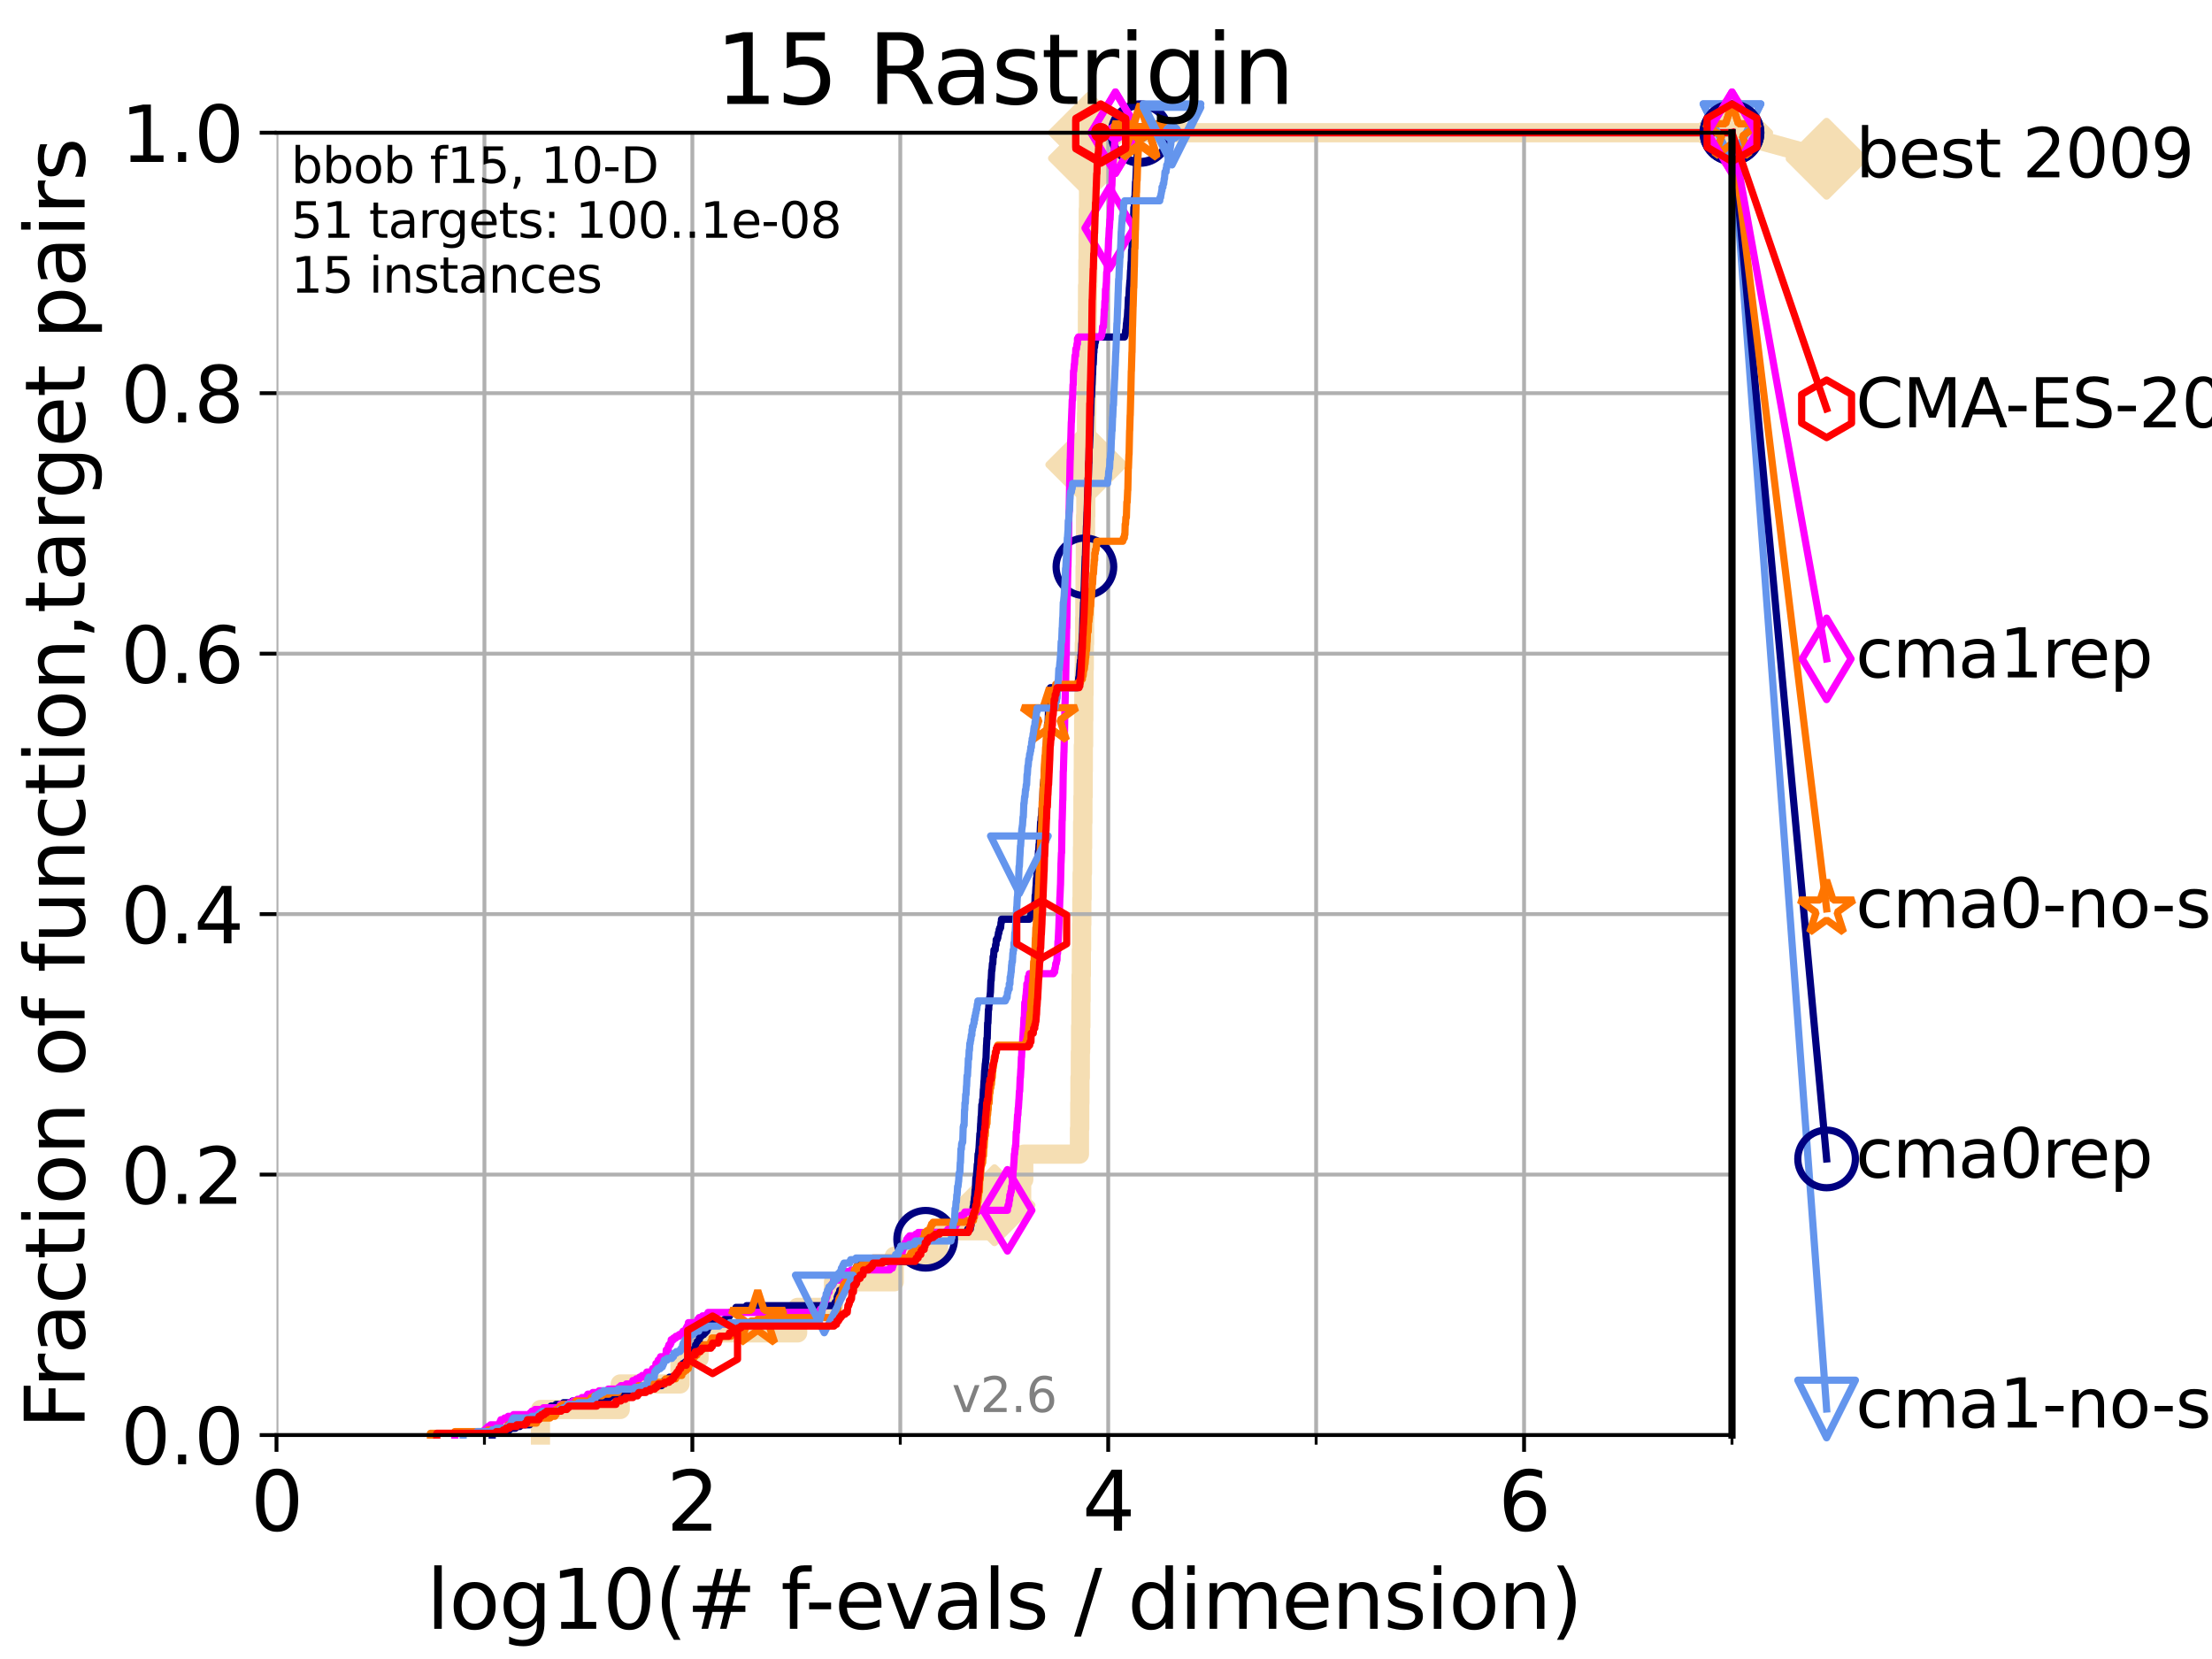 <?xml version="1.0" encoding="utf-8" standalone="no"?>
<!DOCTYPE svg PUBLIC "-//W3C//DTD SVG 1.1//EN"
  "http://www.w3.org/Graphics/SVG/1.1/DTD/svg11.dtd">
<svg xmlns:xlink="http://www.w3.org/1999/xlink" width="460.8pt" height="345.6pt" viewBox="0 0 460.8 345.6" xmlns="http://www.w3.org/2000/svg" version="1.1">
 <defs>
  <style type="text/css">*{stroke-linejoin: round; stroke-linecap: butt}</style>
 </defs>
 <g id="figure_1">
  <g id="patch_1">
   <path d="M 0 345.6 
L 460.8 345.6 
L 460.8 0 
L 0 0 
z
" style="fill: #ffffff"/>
  </g>
  <g id="axes_1">
   <g id="patch_2">
    <path d="M 57.6 298.944 
L 360.806 298.944 
L 360.806 27.648 
L 57.6 27.648 
z
" style="fill: #ffffff"/>
   </g>
   <g id="line2d_1">
    <path d="M 112.589 298.944 
L 112.589 293.624 
L 129.209 293.624 
L 129.209 288.305 
L 141.654 288.305 
L 141.654 282.985 
L 145.626 282.985 
L 145.626 277.666 
L 166.164 277.666 
L 166.164 272.346 
L 173.636 272.346 
L 173.636 267.027 
L 186.287 267.027 
L 186.287 261.707 
L 195.523 261.707 
L 195.523 256.388 
L 207.175 256.388 
L 207.175 251.068 
L 212.831 251.068 
L 212.831 245.749 
L 213.266 245.749 
L 213.266 240.429 
L 224.869 240.429 
L 224.869 235.11 
L 224.932 235.11 
L 224.932 229.79 
L 224.97 229.79 
L 224.97 224.471 
L 225.052 224.471 
L 225.052 219.151 
L 225.106 219.151 
L 225.106 213.832 
L 225.169 213.832 
L 225.169 208.512 
L 225.21 208.512 
L 225.21 203.192 
L 225.266 203.192 
L 225.266 197.873 
L 225.319 197.873 
L 225.319 192.553 
L 225.366 192.553 
L 225.366 187.234 
L 225.423 187.234 
L 225.423 181.914 
L 225.495 181.914 
L 225.495 176.595 
L 225.533 176.595 
L 225.533 171.275 
L 225.595 171.275 
L 225.595 165.956 
L 225.646 165.956 
L 225.646 160.636 
L 225.677 160.636 
L 225.677 155.317 
L 225.743 155.317 
L 225.743 149.997 
L 225.778 149.997 
L 225.778 144.678 
L 225.823 144.678 
L 225.823 139.358 
L 225.88 139.358 
L 225.88 134.039 
L 225.942 134.039 
L 225.942 128.719 
L 225.995 128.719 
L 225.995 123.4 
L 226.044 123.4 
L 226.044 118.08 
L 226.097 118.08 
L 226.097 112.76 
L 226.142 112.76 
L 226.142 107.441 
L 226.199 107.441 
L 226.199 102.121 
L 226.263 102.121 
L 226.263 96.802 
L 226.299 96.802 
L 226.299 91.482 
L 226.335 91.482 
L 226.335 86.163 
L 226.375 86.163 
L 226.375 80.843 
L 226.408 80.843 
L 226.408 75.524 
L 226.461 75.524 
L 226.461 70.204 
L 226.524 70.204 
L 226.524 64.885 
L 226.55 64.885 
L 226.55 59.565 
L 226.624 59.565 
L 226.624 54.246 
L 226.663 54.246 
L 226.663 48.926 
L 226.703 48.926 
L 226.703 43.607 
L 226.76 43.607 
L 226.76 38.287 
L 226.798 38.287 
L 226.798 32.968 
L 226.85 32.968 
L 226.85 27.648 
L 360.806 27.648 
" style="fill: none; stroke: #f5deb3; stroke-width: 4; stroke-linecap: square"/>
   </g>
   <g id="line2d_2">
    <defs>
     <path id="mac772231eb" d="M -0 7.778 
L 7.778 0 
L 0 -7.778 
L -7.778 -0 
z
" style="stroke: #f5deb3; stroke-width: 1.5; stroke-linejoin: miter"/>
    </defs>
    <g>
     <use xlink:href="#mac772231eb" x="207.175" y="251.068" style="fill: #f5deb3; stroke: #f5deb3; stroke-width: 1.5; stroke-linejoin: miter"/>
     <use xlink:href="#mac772231eb" x="226.299" y="96.802" style="fill: #f5deb3; stroke: #f5deb3; stroke-width: 1.5; stroke-linejoin: miter"/>
     <use xlink:href="#mac772231eb" x="226.85" y="32.968" style="fill: #f5deb3; stroke: #f5deb3; stroke-width: 1.5; stroke-linejoin: miter"/>
     <use xlink:href="#mac772231eb" x="226.85" y="27.648" style="fill: #f5deb3; stroke: #f5deb3; stroke-width: 1.5; stroke-linejoin: miter"/>
     <use xlink:href="#mac772231eb" x="360.806" y="27.648" style="fill: #f5deb3; stroke: #f5deb3; stroke-width: 1.5; stroke-linejoin: miter"/>
    </g>
   </g>
   <g id="line2d_3">
    <path style="fill: none; stroke: #f5deb3; stroke-width: 4; stroke-linecap: square"/>
    <g/>
   </g>
   <g id="line2d_4">
    <path d="M 360.806 27.648 
L 380.515 33.074 
" style="fill: none; stroke: #f5deb3; stroke-width: 4; stroke-linecap: square"/>
    <g>
     <use xlink:href="#mac772231eb" x="360.806" y="27.648" style="fill: #f5deb3; stroke: #f5deb3; stroke-width: 1.5; stroke-linejoin: miter"/>
     <use xlink:href="#mac772231eb" x="380.515" y="33.074" style="fill: #f5deb3; stroke: #f5deb3; stroke-width: 1.5; stroke-linejoin: miter"/>
    </g>
   </g>
   <g id="matplotlib.axis_1">
    <g id="xtick_1">
     <g id="line2d_5">
      <path d="M 57.6 298.944 
L 57.6 27.648 
" clip-path="url(#p234afc6b01)" style="fill: none; stroke: #b0b0b0; stroke-width: 0.8; stroke-linecap: square"/>
     </g>
     <g id="line2d_6">
      <defs>
       <path id="mc38112437d" d="M 0 0 
L 0 3.5 
" style="stroke: #000000; stroke-width: 0.8"/>
      </defs>
      <g>
       <use xlink:href="#mc38112437d" x="57.6" y="298.944" style="stroke: #000000; stroke-width: 0.8"/>
      </g>
     </g>
     <g id="text_1">
      <!-- 0 -->
      <g transform="translate(52.192 318.861)scale(0.17 -0.17)">
       <defs>
        <path id="DejaVuSans-30" d="M 2034 4250 
Q 1547 4250 1301 3770 
Q 1056 3291 1056 2328 
Q 1056 1369 1301 889 
Q 1547 409 2034 409 
Q 2525 409 2770 889 
Q 3016 1369 3016 2328 
Q 3016 3291 2770 3770 
Q 2525 4250 2034 4250 
z
M 2034 4750 
Q 2819 4750 3233 4129 
Q 3647 3509 3647 2328 
Q 3647 1150 3233 529 
Q 2819 -91 2034 -91 
Q 1250 -91 836 529 
Q 422 1150 422 2328 
Q 422 3509 836 4129 
Q 1250 4750 2034 4750 
z
" transform="scale(0.016)"/>
       </defs>
       <use xlink:href="#DejaVuSans-30"/>
      </g>
     </g>
    </g>
    <g id="xtick_2">
     <g id="line2d_7">
      <path d="M 144.23 298.944 
L 144.23 27.648 
" clip-path="url(#p234afc6b01)" style="fill: none; stroke: #b0b0b0; stroke-width: 0.8; stroke-linecap: square"/>
     </g>
     <g id="line2d_8">
      <g>
       <use xlink:href="#mc38112437d" x="144.23" y="298.944" style="stroke: #000000; stroke-width: 0.8"/>
      </g>
     </g>
     <g id="text_2">
      <!-- 2 -->
      <g transform="translate(138.822 318.861)scale(0.17 -0.17)">
       <defs>
        <path id="DejaVuSans-32" d="M 1228 531 
L 3431 531 
L 3431 0 
L 469 0 
L 469 531 
Q 828 903 1448 1529 
Q 2069 2156 2228 2338 
Q 2531 2678 2651 2914 
Q 2772 3150 2772 3378 
Q 2772 3750 2511 3984 
Q 2250 4219 1831 4219 
Q 1534 4219 1204 4116 
Q 875 4013 500 3803 
L 500 4441 
Q 881 4594 1212 4672 
Q 1544 4750 1819 4750 
Q 2544 4750 2975 4387 
Q 3406 4025 3406 3419 
Q 3406 3131 3298 2873 
Q 3191 2616 2906 2266 
Q 2828 2175 2409 1742 
Q 1991 1309 1228 531 
z
" transform="scale(0.016)"/>
       </defs>
       <use xlink:href="#DejaVuSans-32"/>
      </g>
     </g>
    </g>
    <g id="xtick_3">
     <g id="line2d_9">
      <path d="M 230.861 298.944 
L 230.861 27.648 
" clip-path="url(#p234afc6b01)" style="fill: none; stroke: #b0b0b0; stroke-width: 0.8; stroke-linecap: square"/>
     </g>
     <g id="line2d_10">
      <g>
       <use xlink:href="#mc38112437d" x="230.861" y="298.944" style="stroke: #000000; stroke-width: 0.8"/>
      </g>
     </g>
     <g id="text_3">
      <!-- 4 -->
      <g transform="translate(225.453 318.861)scale(0.17 -0.17)">
       <defs>
        <path id="DejaVuSans-34" d="M 2419 4116 
L 825 1625 
L 2419 1625 
L 2419 4116 
z
M 2253 4666 
L 3047 4666 
L 3047 1625 
L 3713 1625 
L 3713 1100 
L 3047 1100 
L 3047 0 
L 2419 0 
L 2419 1100 
L 313 1100 
L 313 1709 
L 2253 4666 
z
" transform="scale(0.016)"/>
       </defs>
       <use xlink:href="#DejaVuSans-34"/>
      </g>
     </g>
    </g>
    <g id="xtick_4">
     <g id="line2d_11">
      <path d="M 317.491 298.944 
L 317.491 27.648 
" clip-path="url(#p234afc6b01)" style="fill: none; stroke: #b0b0b0; stroke-width: 0.8; stroke-linecap: square"/>
     </g>
     <g id="line2d_12">
      <g>
       <use xlink:href="#mc38112437d" x="317.491" y="298.944" style="stroke: #000000; stroke-width: 0.8"/>
      </g>
     </g>
     <g id="text_4">
      <!-- 6 -->
      <g transform="translate(312.083 318.861)scale(0.17 -0.17)">
       <defs>
        <path id="DejaVuSans-36" d="M 2113 2584 
Q 1688 2584 1439 2293 
Q 1191 2003 1191 1497 
Q 1191 994 1439 701 
Q 1688 409 2113 409 
Q 2538 409 2786 701 
Q 3034 994 3034 1497 
Q 3034 2003 2786 2293 
Q 2538 2584 2113 2584 
z
M 3366 4563 
L 3366 3988 
Q 3128 4100 2886 4159 
Q 2644 4219 2406 4219 
Q 1781 4219 1451 3797 
Q 1122 3375 1075 2522 
Q 1259 2794 1537 2939 
Q 1816 3084 2150 3084 
Q 2853 3084 3261 2657 
Q 3669 2231 3669 1497 
Q 3669 778 3244 343 
Q 2819 -91 2113 -91 
Q 1303 -91 875 529 
Q 447 1150 447 2328 
Q 447 3434 972 4092 
Q 1497 4750 2381 4750 
Q 2619 4750 2861 4703 
Q 3103 4656 3366 4563 
z
" transform="scale(0.016)"/>
       </defs>
       <use xlink:href="#DejaVuSans-36"/>
      </g>
     </g>
    </g>
    <g id="xtick_5">
     <g id="line2d_13">
      <path d="M 100.915 298.944 
L 100.915 27.648 
" clip-path="url(#p234afc6b01)" style="fill: none; stroke: #b0b0b0; stroke-width: 0.8; stroke-linecap: square"/>
     </g>
     <g id="line2d_14">
      <defs>
       <path id="m537d8923a9" d="M 0 0 
L 0 2 
" style="stroke: #000000; stroke-width: 0.6"/>
      </defs>
      <g>
       <use xlink:href="#m537d8923a9" x="100.915" y="298.944" style="stroke: #000000; stroke-width: 0.6"/>
      </g>
     </g>
    </g>
    <g id="xtick_6">
     <g id="line2d_15">
      <path d="M 187.546 298.944 
L 187.546 27.648 
" clip-path="url(#p234afc6b01)" style="fill: none; stroke: #b0b0b0; stroke-width: 0.8; stroke-linecap: square"/>
     </g>
     <g id="line2d_16">
      <g>
       <use xlink:href="#m537d8923a9" x="187.546" y="298.944" style="stroke: #000000; stroke-width: 0.6"/>
      </g>
     </g>
    </g>
    <g id="xtick_7">
     <g id="line2d_17">
      <path d="M 274.176 298.944 
L 274.176 27.648 
" clip-path="url(#p234afc6b01)" style="fill: none; stroke: #b0b0b0; stroke-width: 0.8; stroke-linecap: square"/>
     </g>
     <g id="line2d_18">
      <g>
       <use xlink:href="#m537d8923a9" x="274.176" y="298.944" style="stroke: #000000; stroke-width: 0.6"/>
      </g>
     </g>
    </g>
    <g id="xtick_8">
     <g id="line2d_19">
      <path d="M 360.806 298.944 
L 360.806 27.648 
" clip-path="url(#p234afc6b01)" style="fill: none; stroke: #b0b0b0; stroke-width: 0.8; stroke-linecap: square"/>
     </g>
     <g id="line2d_20">
      <g>
       <use xlink:href="#m537d8923a9" x="360.806" y="298.944" style="stroke: #000000; stroke-width: 0.6"/>
      </g>
     </g>
    </g>
    <g id="text_5">
     <!-- log10(# f-evals / dimension) -->
     <g transform="translate(88.823 339.314)scale(0.17 -0.17)">
      <defs>
       <path id="DejaVuSans-6c" d="M 603 4863 
L 1178 4863 
L 1178 0 
L 603 0 
L 603 4863 
z
" transform="scale(0.016)"/>
       <path id="DejaVuSans-6f" d="M 1959 3097 
Q 1497 3097 1228 2736 
Q 959 2375 959 1747 
Q 959 1119 1226 758 
Q 1494 397 1959 397 
Q 2419 397 2687 759 
Q 2956 1122 2956 1747 
Q 2956 2369 2687 2733 
Q 2419 3097 1959 3097 
z
M 1959 3584 
Q 2709 3584 3137 3096 
Q 3566 2609 3566 1747 
Q 3566 888 3137 398 
Q 2709 -91 1959 -91 
Q 1206 -91 779 398 
Q 353 888 353 1747 
Q 353 2609 779 3096 
Q 1206 3584 1959 3584 
z
" transform="scale(0.016)"/>
       <path id="DejaVuSans-67" d="M 2906 1791 
Q 2906 2416 2648 2759 
Q 2391 3103 1925 3103 
Q 1463 3103 1205 2759 
Q 947 2416 947 1791 
Q 947 1169 1205 825 
Q 1463 481 1925 481 
Q 2391 481 2648 825 
Q 2906 1169 2906 1791 
z
M 3481 434 
Q 3481 -459 3084 -895 
Q 2688 -1331 1869 -1331 
Q 1566 -1331 1297 -1286 
Q 1028 -1241 775 -1147 
L 775 -588 
Q 1028 -725 1275 -790 
Q 1522 -856 1778 -856 
Q 2344 -856 2625 -561 
Q 2906 -266 2906 331 
L 2906 616 
Q 2728 306 2450 153 
Q 2172 0 1784 0 
Q 1141 0 747 490 
Q 353 981 353 1791 
Q 353 2603 747 3093 
Q 1141 3584 1784 3584 
Q 2172 3584 2450 3431 
Q 2728 3278 2906 2969 
L 2906 3500 
L 3481 3500 
L 3481 434 
z
" transform="scale(0.016)"/>
       <path id="DejaVuSans-31" d="M 794 531 
L 1825 531 
L 1825 4091 
L 703 3866 
L 703 4441 
L 1819 4666 
L 2450 4666 
L 2450 531 
L 3481 531 
L 3481 0 
L 794 0 
L 794 531 
z
" transform="scale(0.016)"/>
       <path id="DejaVuSans-28" d="M 1984 4856 
Q 1566 4138 1362 3434 
Q 1159 2731 1159 2009 
Q 1159 1288 1364 580 
Q 1569 -128 1984 -844 
L 1484 -844 
Q 1016 -109 783 600 
Q 550 1309 550 2009 
Q 550 2706 781 3412 
Q 1013 4119 1484 4856 
L 1984 4856 
z
" transform="scale(0.016)"/>
       <path id="DejaVuSans-23" d="M 3272 2816 
L 2363 2816 
L 2100 1772 
L 3016 1772 
L 3272 2816 
z
M 2803 4594 
L 2478 3297 
L 3391 3297 
L 3719 4594 
L 4219 4594 
L 3897 3297 
L 4872 3297 
L 4872 2816 
L 3775 2816 
L 3519 1772 
L 4513 1772 
L 4513 1294 
L 3397 1294 
L 3072 0 
L 2572 0 
L 2894 1294 
L 1978 1294 
L 1656 0 
L 1153 0 
L 1478 1294 
L 494 1294 
L 494 1772 
L 1594 1772 
L 1856 2816 
L 850 2816 
L 850 3297 
L 1978 3297 
L 2297 4594 
L 2803 4594 
z
" transform="scale(0.016)"/>
       <path id="DejaVuSans-20" transform="scale(0.016)"/>
       <path id="DejaVuSans-66" d="M 2375 4863 
L 2375 4384 
L 1825 4384 
Q 1516 4384 1395 4259 
Q 1275 4134 1275 3809 
L 1275 3500 
L 2222 3500 
L 2222 3053 
L 1275 3053 
L 1275 0 
L 697 0 
L 697 3053 
L 147 3053 
L 147 3500 
L 697 3500 
L 697 3744 
Q 697 4328 969 4595 
Q 1241 4863 1831 4863 
L 2375 4863 
z
" transform="scale(0.016)"/>
       <path id="DejaVuSans-2d" d="M 313 2009 
L 1997 2009 
L 1997 1497 
L 313 1497 
L 313 2009 
z
" transform="scale(0.016)"/>
       <path id="DejaVuSans-65" d="M 3597 1894 
L 3597 1613 
L 953 1613 
Q 991 1019 1311 708 
Q 1631 397 2203 397 
Q 2534 397 2845 478 
Q 3156 559 3463 722 
L 3463 178 
Q 3153 47 2828 -22 
Q 2503 -91 2169 -91 
Q 1331 -91 842 396 
Q 353 884 353 1716 
Q 353 2575 817 3079 
Q 1281 3584 2069 3584 
Q 2775 3584 3186 3129 
Q 3597 2675 3597 1894 
z
M 3022 2063 
Q 3016 2534 2758 2815 
Q 2500 3097 2075 3097 
Q 1594 3097 1305 2825 
Q 1016 2553 972 2059 
L 3022 2063 
z
" transform="scale(0.016)"/>
       <path id="DejaVuSans-76" d="M 191 3500 
L 800 3500 
L 1894 563 
L 2988 3500 
L 3597 3500 
L 2284 0 
L 1503 0 
L 191 3500 
z
" transform="scale(0.016)"/>
       <path id="DejaVuSans-61" d="M 2194 1759 
Q 1497 1759 1228 1600 
Q 959 1441 959 1056 
Q 959 750 1161 570 
Q 1363 391 1709 391 
Q 2188 391 2477 730 
Q 2766 1069 2766 1631 
L 2766 1759 
L 2194 1759 
z
M 3341 1997 
L 3341 0 
L 2766 0 
L 2766 531 
Q 2569 213 2275 61 
Q 1981 -91 1556 -91 
Q 1019 -91 701 211 
Q 384 513 384 1019 
Q 384 1609 779 1909 
Q 1175 2209 1959 2209 
L 2766 2209 
L 2766 2266 
Q 2766 2663 2505 2880 
Q 2244 3097 1772 3097 
Q 1472 3097 1187 3025 
Q 903 2953 641 2809 
L 641 3341 
Q 956 3463 1253 3523 
Q 1550 3584 1831 3584 
Q 2591 3584 2966 3190 
Q 3341 2797 3341 1997 
z
" transform="scale(0.016)"/>
       <path id="DejaVuSans-73" d="M 2834 3397 
L 2834 2853 
Q 2591 2978 2328 3040 
Q 2066 3103 1784 3103 
Q 1356 3103 1142 2972 
Q 928 2841 928 2578 
Q 928 2378 1081 2264 
Q 1234 2150 1697 2047 
L 1894 2003 
Q 2506 1872 2764 1633 
Q 3022 1394 3022 966 
Q 3022 478 2636 193 
Q 2250 -91 1575 -91 
Q 1294 -91 989 -36 
Q 684 19 347 128 
L 347 722 
Q 666 556 975 473 
Q 1284 391 1588 391 
Q 1994 391 2212 530 
Q 2431 669 2431 922 
Q 2431 1156 2273 1281 
Q 2116 1406 1581 1522 
L 1381 1569 
Q 847 1681 609 1914 
Q 372 2147 372 2553 
Q 372 3047 722 3315 
Q 1072 3584 1716 3584 
Q 2034 3584 2315 3537 
Q 2597 3491 2834 3397 
z
" transform="scale(0.016)"/>
       <path id="DejaVuSans-2f" d="M 1625 4666 
L 2156 4666 
L 531 -594 
L 0 -594 
L 1625 4666 
z
" transform="scale(0.016)"/>
       <path id="DejaVuSans-64" d="M 2906 2969 
L 2906 4863 
L 3481 4863 
L 3481 0 
L 2906 0 
L 2906 525 
Q 2725 213 2448 61 
Q 2172 -91 1784 -91 
Q 1150 -91 751 415 
Q 353 922 353 1747 
Q 353 2572 751 3078 
Q 1150 3584 1784 3584 
Q 2172 3584 2448 3432 
Q 2725 3281 2906 2969 
z
M 947 1747 
Q 947 1113 1208 752 
Q 1469 391 1925 391 
Q 2381 391 2643 752 
Q 2906 1113 2906 1747 
Q 2906 2381 2643 2742 
Q 2381 3103 1925 3103 
Q 1469 3103 1208 2742 
Q 947 2381 947 1747 
z
" transform="scale(0.016)"/>
       <path id="DejaVuSans-69" d="M 603 3500 
L 1178 3500 
L 1178 0 
L 603 0 
L 603 3500 
z
M 603 4863 
L 1178 4863 
L 1178 4134 
L 603 4134 
L 603 4863 
z
" transform="scale(0.016)"/>
       <path id="DejaVuSans-6d" d="M 3328 2828 
Q 3544 3216 3844 3400 
Q 4144 3584 4550 3584 
Q 5097 3584 5394 3201 
Q 5691 2819 5691 2113 
L 5691 0 
L 5113 0 
L 5113 2094 
Q 5113 2597 4934 2840 
Q 4756 3084 4391 3084 
Q 3944 3084 3684 2787 
Q 3425 2491 3425 1978 
L 3425 0 
L 2847 0 
L 2847 2094 
Q 2847 2600 2669 2842 
Q 2491 3084 2119 3084 
Q 1678 3084 1418 2786 
Q 1159 2488 1159 1978 
L 1159 0 
L 581 0 
L 581 3500 
L 1159 3500 
L 1159 2956 
Q 1356 3278 1631 3431 
Q 1906 3584 2284 3584 
Q 2666 3584 2933 3390 
Q 3200 3197 3328 2828 
z
" transform="scale(0.016)"/>
       <path id="DejaVuSans-6e" d="M 3513 2113 
L 3513 0 
L 2938 0 
L 2938 2094 
Q 2938 2591 2744 2837 
Q 2550 3084 2163 3084 
Q 1697 3084 1428 2787 
Q 1159 2491 1159 1978 
L 1159 0 
L 581 0 
L 581 3500 
L 1159 3500 
L 1159 2956 
Q 1366 3272 1645 3428 
Q 1925 3584 2291 3584 
Q 2894 3584 3203 3211 
Q 3513 2838 3513 2113 
z
" transform="scale(0.016)"/>
       <path id="DejaVuSans-29" d="M 513 4856 
L 1013 4856 
Q 1481 4119 1714 3412 
Q 1947 2706 1947 2009 
Q 1947 1309 1714 600 
Q 1481 -109 1013 -844 
L 513 -844 
Q 928 -128 1133 580 
Q 1338 1288 1338 2009 
Q 1338 2731 1133 3434 
Q 928 4138 513 4856 
z
" transform="scale(0.016)"/>
      </defs>
      <use xlink:href="#DejaVuSans-6c"/>
      <use xlink:href="#DejaVuSans-6f" x="27.783"/>
      <use xlink:href="#DejaVuSans-67" x="88.965"/>
      <use xlink:href="#DejaVuSans-31" x="152.441"/>
      <use xlink:href="#DejaVuSans-30" x="216.064"/>
      <use xlink:href="#DejaVuSans-28" x="279.688"/>
      <use xlink:href="#DejaVuSans-23" x="318.701"/>
      <use xlink:href="#DejaVuSans-20" x="402.49"/>
      <use xlink:href="#DejaVuSans-66" x="434.277"/>
      <use xlink:href="#DejaVuSans-2d" x="463.982"/>
      <use xlink:href="#DejaVuSans-65" x="500.066"/>
      <use xlink:href="#DejaVuSans-76" x="561.59"/>
      <use xlink:href="#DejaVuSans-61" x="620.77"/>
      <use xlink:href="#DejaVuSans-6c" x="682.049"/>
      <use xlink:href="#DejaVuSans-73" x="709.832"/>
      <use xlink:href="#DejaVuSans-20" x="761.932"/>
      <use xlink:href="#DejaVuSans-2f" x="793.719"/>
      <use xlink:href="#DejaVuSans-20" x="827.41"/>
      <use xlink:href="#DejaVuSans-64" x="859.197"/>
      <use xlink:href="#DejaVuSans-69" x="922.674"/>
      <use xlink:href="#DejaVuSans-6d" x="950.457"/>
      <use xlink:href="#DejaVuSans-65" x="1047.869"/>
      <use xlink:href="#DejaVuSans-6e" x="1109.393"/>
      <use xlink:href="#DejaVuSans-73" x="1172.771"/>
      <use xlink:href="#DejaVuSans-69" x="1224.871"/>
      <use xlink:href="#DejaVuSans-6f" x="1252.654"/>
      <use xlink:href="#DejaVuSans-6e" x="1313.836"/>
      <use xlink:href="#DejaVuSans-29" x="1377.215"/>
     </g>
    </g>
   </g>
   <g id="matplotlib.axis_2">
    <g id="ytick_1">
     <g id="line2d_21">
      <path d="M 57.6 298.944 
L 360.806 298.944 
" clip-path="url(#p234afc6b01)" style="fill: none; stroke: #b0b0b0; stroke-width: 0.8; stroke-linecap: square"/>
     </g>
     <g id="line2d_22">
      <defs>
       <path id="m2c365dc6ee" d="M 0 0 
L -3.5 0 
" style="stroke: #000000; stroke-width: 0.8"/>
      </defs>
      <g>
       <use xlink:href="#m2c365dc6ee" x="57.6" y="298.944" style="stroke: #000000; stroke-width: 0.8"/>
      </g>
     </g>
     <g id="text_6">
      <!-- 0.0 -->
      <g transform="translate(25.155 305.023)scale(0.16 -0.16)">
       <defs>
        <path id="DejaVuSans-2e" d="M 684 794 
L 1344 794 
L 1344 0 
L 684 0 
L 684 794 
z
" transform="scale(0.016)"/>
       </defs>
       <use xlink:href="#DejaVuSans-30"/>
       <use xlink:href="#DejaVuSans-2e" x="63.623"/>
       <use xlink:href="#DejaVuSans-30" x="95.41"/>
      </g>
     </g>
    </g>
    <g id="ytick_2">
     <g id="line2d_23">
      <path d="M 57.6 244.685 
L 360.806 244.685 
" clip-path="url(#p234afc6b01)" style="fill: none; stroke: #b0b0b0; stroke-width: 0.8; stroke-linecap: square"/>
     </g>
     <g id="line2d_24">
      <g>
       <use xlink:href="#m2c365dc6ee" x="57.6" y="244.685" style="stroke: #000000; stroke-width: 0.8"/>
      </g>
     </g>
     <g id="text_7">
      <!-- 0.2 -->
      <g transform="translate(25.155 250.764)scale(0.16 -0.16)">
       <use xlink:href="#DejaVuSans-30"/>
       <use xlink:href="#DejaVuSans-2e" x="63.623"/>
       <use xlink:href="#DejaVuSans-32" x="95.41"/>
      </g>
     </g>
    </g>
    <g id="ytick_3">
     <g id="line2d_25">
      <path d="M 57.6 190.426 
L 360.806 190.426 
" clip-path="url(#p234afc6b01)" style="fill: none; stroke: #b0b0b0; stroke-width: 0.8; stroke-linecap: square"/>
     </g>
     <g id="line2d_26">
      <g>
       <use xlink:href="#m2c365dc6ee" x="57.6" y="190.426" style="stroke: #000000; stroke-width: 0.8"/>
      </g>
     </g>
     <g id="text_8">
      <!-- 0.4 -->
      <g transform="translate(25.155 196.504)scale(0.16 -0.16)">
       <use xlink:href="#DejaVuSans-30"/>
       <use xlink:href="#DejaVuSans-2e" x="63.623"/>
       <use xlink:href="#DejaVuSans-34" x="95.41"/>
      </g>
     </g>
    </g>
    <g id="ytick_4">
     <g id="line2d_27">
      <path d="M 57.6 136.166 
L 360.806 136.166 
" clip-path="url(#p234afc6b01)" style="fill: none; stroke: #b0b0b0; stroke-width: 0.8; stroke-linecap: square"/>
     </g>
     <g id="line2d_28">
      <g>
       <use xlink:href="#m2c365dc6ee" x="57.6" y="136.166" style="stroke: #000000; stroke-width: 0.8"/>
      </g>
     </g>
     <g id="text_9">
      <!-- 0.6 -->
      <g transform="translate(25.155 142.245)scale(0.16 -0.16)">
       <use xlink:href="#DejaVuSans-30"/>
       <use xlink:href="#DejaVuSans-2e" x="63.623"/>
       <use xlink:href="#DejaVuSans-36" x="95.41"/>
      </g>
     </g>
    </g>
    <g id="ytick_5">
     <g id="line2d_29">
      <path d="M 57.6 81.907 
L 360.806 81.907 
" clip-path="url(#p234afc6b01)" style="fill: none; stroke: #b0b0b0; stroke-width: 0.8; stroke-linecap: square"/>
     </g>
     <g id="line2d_30">
      <g>
       <use xlink:href="#m2c365dc6ee" x="57.6" y="81.907" style="stroke: #000000; stroke-width: 0.8"/>
      </g>
     </g>
     <g id="text_10">
      <!-- 0.8 -->
      <g transform="translate(25.155 87.986)scale(0.16 -0.16)">
       <defs>
        <path id="DejaVuSans-38" d="M 2034 2216 
Q 1584 2216 1326 1975 
Q 1069 1734 1069 1313 
Q 1069 891 1326 650 
Q 1584 409 2034 409 
Q 2484 409 2743 651 
Q 3003 894 3003 1313 
Q 3003 1734 2745 1975 
Q 2488 2216 2034 2216 
z
M 1403 2484 
Q 997 2584 770 2862 
Q 544 3141 544 3541 
Q 544 4100 942 4425 
Q 1341 4750 2034 4750 
Q 2731 4750 3128 4425 
Q 3525 4100 3525 3541 
Q 3525 3141 3298 2862 
Q 3072 2584 2669 2484 
Q 3125 2378 3379 2068 
Q 3634 1759 3634 1313 
Q 3634 634 3220 271 
Q 2806 -91 2034 -91 
Q 1263 -91 848 271 
Q 434 634 434 1313 
Q 434 1759 690 2068 
Q 947 2378 1403 2484 
z
M 1172 3481 
Q 1172 3119 1398 2916 
Q 1625 2713 2034 2713 
Q 2441 2713 2670 2916 
Q 2900 3119 2900 3481 
Q 2900 3844 2670 4047 
Q 2441 4250 2034 4250 
Q 1625 4250 1398 4047 
Q 1172 3844 1172 3481 
z
" transform="scale(0.016)"/>
       </defs>
       <use xlink:href="#DejaVuSans-30"/>
       <use xlink:href="#DejaVuSans-2e" x="63.623"/>
       <use xlink:href="#DejaVuSans-38" x="95.41"/>
      </g>
     </g>
    </g>
    <g id="ytick_6">
     <g id="line2d_31">
      <path d="M 57.6 27.648 
L 360.806 27.648 
" clip-path="url(#p234afc6b01)" style="fill: none; stroke: #b0b0b0; stroke-width: 0.8; stroke-linecap: square"/>
     </g>
     <g id="line2d_32">
      <g>
       <use xlink:href="#m2c365dc6ee" x="57.6" y="27.648" style="stroke: #000000; stroke-width: 0.8"/>
      </g>
     </g>
     <g id="text_11">
      <!-- 1.0 -->
      <g transform="translate(25.155 33.727)scale(0.16 -0.16)">
       <use xlink:href="#DejaVuSans-31"/>
       <use xlink:href="#DejaVuSans-2e" x="63.623"/>
       <use xlink:href="#DejaVuSans-30" x="95.41"/>
      </g>
     </g>
    </g>
    <g id="text_12">
     <!-- Fraction of function,target pairs -->
     <g transform="translate(17.62 297.681)rotate(-90)scale(0.17 -0.17)">
      <defs>
       <path id="DejaVuSans-46" d="M 628 4666 
L 3309 4666 
L 3309 4134 
L 1259 4134 
L 1259 2759 
L 3109 2759 
L 3109 2228 
L 1259 2228 
L 1259 0 
L 628 0 
L 628 4666 
z
" transform="scale(0.016)"/>
       <path id="DejaVuSans-72" d="M 2631 2963 
Q 2534 3019 2420 3045 
Q 2306 3072 2169 3072 
Q 1681 3072 1420 2755 
Q 1159 2438 1159 1844 
L 1159 0 
L 581 0 
L 581 3500 
L 1159 3500 
L 1159 2956 
Q 1341 3275 1631 3429 
Q 1922 3584 2338 3584 
Q 2397 3584 2469 3576 
Q 2541 3569 2628 3553 
L 2631 2963 
z
" transform="scale(0.016)"/>
       <path id="DejaVuSans-63" d="M 3122 3366 
L 3122 2828 
Q 2878 2963 2633 3030 
Q 2388 3097 2138 3097 
Q 1578 3097 1268 2742 
Q 959 2388 959 1747 
Q 959 1106 1268 751 
Q 1578 397 2138 397 
Q 2388 397 2633 464 
Q 2878 531 3122 666 
L 3122 134 
Q 2881 22 2623 -34 
Q 2366 -91 2075 -91 
Q 1284 -91 818 406 
Q 353 903 353 1747 
Q 353 2603 823 3093 
Q 1294 3584 2113 3584 
Q 2378 3584 2631 3529 
Q 2884 3475 3122 3366 
z
" transform="scale(0.016)"/>
       <path id="DejaVuSans-74" d="M 1172 4494 
L 1172 3500 
L 2356 3500 
L 2356 3053 
L 1172 3053 
L 1172 1153 
Q 1172 725 1289 603 
Q 1406 481 1766 481 
L 2356 481 
L 2356 0 
L 1766 0 
Q 1100 0 847 248 
Q 594 497 594 1153 
L 594 3053 
L 172 3053 
L 172 3500 
L 594 3500 
L 594 4494 
L 1172 4494 
z
" transform="scale(0.016)"/>
       <path id="DejaVuSans-75" d="M 544 1381 
L 544 3500 
L 1119 3500 
L 1119 1403 
Q 1119 906 1312 657 
Q 1506 409 1894 409 
Q 2359 409 2629 706 
Q 2900 1003 2900 1516 
L 2900 3500 
L 3475 3500 
L 3475 0 
L 2900 0 
L 2900 538 
Q 2691 219 2414 64 
Q 2138 -91 1772 -91 
Q 1169 -91 856 284 
Q 544 659 544 1381 
z
M 1991 3584 
L 1991 3584 
z
" transform="scale(0.016)"/>
       <path id="DejaVuSans-2c" d="M 750 794 
L 1409 794 
L 1409 256 
L 897 -744 
L 494 -744 
L 750 256 
L 750 794 
z
" transform="scale(0.016)"/>
       <path id="DejaVuSans-70" d="M 1159 525 
L 1159 -1331 
L 581 -1331 
L 581 3500 
L 1159 3500 
L 1159 2969 
Q 1341 3281 1617 3432 
Q 1894 3584 2278 3584 
Q 2916 3584 3314 3078 
Q 3713 2572 3713 1747 
Q 3713 922 3314 415 
Q 2916 -91 2278 -91 
Q 1894 -91 1617 61 
Q 1341 213 1159 525 
z
M 3116 1747 
Q 3116 2381 2855 2742 
Q 2594 3103 2138 3103 
Q 1681 3103 1420 2742 
Q 1159 2381 1159 1747 
Q 1159 1113 1420 752 
Q 1681 391 2138 391 
Q 2594 391 2855 752 
Q 3116 1113 3116 1747 
z
" transform="scale(0.016)"/>
      </defs>
      <use xlink:href="#DejaVuSans-46"/>
      <use xlink:href="#DejaVuSans-72" x="50.27"/>
      <use xlink:href="#DejaVuSans-61" x="91.383"/>
      <use xlink:href="#DejaVuSans-63" x="152.662"/>
      <use xlink:href="#DejaVuSans-74" x="207.643"/>
      <use xlink:href="#DejaVuSans-69" x="246.852"/>
      <use xlink:href="#DejaVuSans-6f" x="274.635"/>
      <use xlink:href="#DejaVuSans-6e" x="335.816"/>
      <use xlink:href="#DejaVuSans-20" x="399.195"/>
      <use xlink:href="#DejaVuSans-6f" x="430.982"/>
      <use xlink:href="#DejaVuSans-66" x="492.164"/>
      <use xlink:href="#DejaVuSans-20" x="527.369"/>
      <use xlink:href="#DejaVuSans-66" x="559.156"/>
      <use xlink:href="#DejaVuSans-75" x="594.361"/>
      <use xlink:href="#DejaVuSans-6e" x="657.74"/>
      <use xlink:href="#DejaVuSans-63" x="721.119"/>
      <use xlink:href="#DejaVuSans-74" x="776.1"/>
      <use xlink:href="#DejaVuSans-69" x="815.309"/>
      <use xlink:href="#DejaVuSans-6f" x="843.092"/>
      <use xlink:href="#DejaVuSans-6e" x="904.273"/>
      <use xlink:href="#DejaVuSans-2c" x="967.652"/>
      <use xlink:href="#DejaVuSans-74" x="999.439"/>
      <use xlink:href="#DejaVuSans-61" x="1038.648"/>
      <use xlink:href="#DejaVuSans-72" x="1099.928"/>
      <use xlink:href="#DejaVuSans-67" x="1139.291"/>
      <use xlink:href="#DejaVuSans-65" x="1202.768"/>
      <use xlink:href="#DejaVuSans-74" x="1264.291"/>
      <use xlink:href="#DejaVuSans-20" x="1303.5"/>
      <use xlink:href="#DejaVuSans-70" x="1335.287"/>
      <use xlink:href="#DejaVuSans-61" x="1398.764"/>
      <use xlink:href="#DejaVuSans-69" x="1460.043"/>
      <use xlink:href="#DejaVuSans-72" x="1487.826"/>
      <use xlink:href="#DejaVuSans-73" x="1528.939"/>
     </g>
    </g>
   </g>
   <g id="line2d_33">
    <defs>
     <path id="mc05b5170ec" d="M 0 1.5 
C 0.398 1.5 0.779 1.342 1.061 1.061 
C 1.342 0.779 1.5 0.398 1.5 0 
C 1.5 -0.398 1.342 -0.779 1.061 -1.061 
C 0.779 -1.342 0.398 -1.5 0 -1.5 
C -0.398 -1.5 -0.779 -1.342 -1.061 -1.061 
C -1.342 -0.779 -1.5 -0.398 -1.5 0 
C -1.5 0.398 -1.342 0.779 -1.061 1.061 
C -0.779 1.342 -0.398 1.5 0 1.5 
z
" style="stroke: #f5deb3"/>
    </defs>
    <g>
     <use xlink:href="#mc05b5170ec" x="226.85" y="27.648" style="fill: #f5deb3; stroke: #f5deb3"/>
     <use xlink:href="#mc05b5170ec" x="226.85" y="27.648" style="fill: #f5deb3; stroke: #f5deb3"/>
    </g>
   </g>
   <g id="line2d_34">
    <defs>
     <path id="mc81f818a31" d="M 0 1.5 
C 0.398 1.5 0.779 1.342 1.061 1.061 
C 1.342 0.779 1.5 0.398 1.5 0 
C 1.5 -0.398 1.342 -0.779 1.061 -1.061 
C 0.779 -1.342 0.398 -1.5 0 -1.5 
C -0.398 -1.5 -0.779 -1.342 -1.061 -1.061 
C -1.342 -0.779 -1.5 -0.398 -1.5 0 
C -1.5 0.398 -1.342 0.779 -1.061 1.061 
C -0.779 1.342 -0.398 1.5 0 1.5 
z
" style="stroke: #000080"/>
    </defs>
    <g>
     <use xlink:href="#mc81f818a31" x="237.5" y="27.648" style="fill: #000080; stroke: #000080"/>
     <use xlink:href="#mc81f818a31" x="237.5" y="27.648" style="fill: #000080; stroke: #000080"/>
    </g>
   </g>
   <g id="line2d_35">
    <path d="M 102.536 298.944 
L 102.536 298.589 
L 103.38 298.589 
L 103.38 298.235 
L 105.851 298.235 
L 105.851 297.88 
L 106.138 297.88 
L 106.138 297.525 
L 107.379 297.525 
L 107.379 297.171 
L 108.29 297.171 
L 108.29 296.816 
L 110.336 296.816 
L 110.336 296.462 
L 110.449 296.462 
L 110.449 295.752 
L 111.226 295.752 
L 111.226 295.398 
L 111.442 295.398 
L 111.442 295.043 
L 112.283 295.043 
L 112.283 294.688 
L 112.589 294.688 
L 112.589 293.979 
L 113.186 293.979 
L 113.186 293.624 
L 114.327 293.624 
L 114.327 293.27 
L 114.782 293.27 
L 114.782 292.915 
L 115.833 292.915 
L 115.833 292.561 
L 117.384 292.561 
L 117.384 292.206 
L 119.248 292.206 
L 119.248 291.851 
L 123.145 291.851 
L 123.145 291.497 
L 126.517 291.497 
L 126.517 291.142 
L 126.946 291.142 
L 126.946 290.787 
L 128.485 290.787 
L 128.485 290.433 
L 129.458 290.433 
L 129.458 290.078 
L 133.052 290.078 
L 133.052 289.723 
L 134.684 289.723 
L 134.684 289.369 
L 135.329 289.369 
L 135.329 289.014 
L 136.328 289.014 
L 136.328 288.66 
L 137.814 288.66 
L 137.814 288.305 
L 138.387 288.305 
L 138.387 287.596 
L 139.093 287.596 
L 139.093 287.241 
L 139.46 287.241 
L 139.46 286.886 
L 140.748 286.886 
L 140.748 286.532 
L 141.173 286.532 
L 141.239 285.822 
L 141.589 285.822 
L 141.589 285.468 
L 141.868 285.468 
L 141.868 285.113 
L 142.123 285.113 
L 142.123 284.404 
L 142.269 284.404 
L 142.269 284.049 
L 142.764 284.049 
L 142.764 283.695 
L 143.443 283.695 
L 143.541 282.985 
L 143.619 282.985 
L 143.619 282.631 
L 143.889 282.631 
L 143.984 281.212 
L 144.768 281.212 
L 144.768 280.858 
L 144.914 280.858 
L 144.914 280.148 
L 145.166 280.148 
L 145.273 279.439 
L 145.643 279.439 
L 145.73 278.375 
L 146.092 278.375 
L 146.092 278.021 
L 146.579 278.021 
L 146.579 277.666 
L 146.925 277.666 
L 146.925 277.311 
L 147.248 277.311 
L 147.248 276.957 
L 147.376 276.957 
L 147.376 276.602 
L 147.597 276.602 
L 147.597 276.247 
L 147.909 276.247 
L 147.909 275.893 
L 148.548 275.893 
L 148.548 275.538 
L 150.547 275.538 
L 150.547 275.183 
L 150.919 275.183 
L 150.919 274.829 
L 151.503 274.829 
L 151.503 274.474 
L 151.782 274.474 
L 151.782 274.12 
L 152.008 274.12 
L 152.082 273.41 
L 152.966 273.41 
L 152.966 273.056 
L 153.131 273.056 
L 153.131 272.701 
L 153.329 272.701 
L 153.329 272.346 
L 155.526 272.346 
L 155.526 271.992 
L 173.793 271.992 
L 173.793 271.637 
L 173.988 271.637 
L 173.988 271.282 
L 174.306 271.282 
L 174.397 270.219 
L 174.514 270.219 
L 174.514 269.864 
L 174.679 269.864 
L 174.679 269.509 
L 174.901 269.509 
L 174.942 268.8 
L 175.51 268.8 
L 175.51 268.445 
L 176.527 268.445 
L 176.527 268.091 
L 176.869 268.091 
L 176.928 267.381 
L 177.172 267.381 
L 177.266 266.318 
L 177.633 266.318 
L 177.633 265.963 
L 177.87 265.963 
L 177.939 265.254 
L 178.226 265.254 
L 178.226 264.899 
L 178.349 264.899 
L 178.431 264.19 
L 178.468 264.19 
L 178.468 263.835 
L 178.674 263.835 
L 178.674 263.48 
L 179.141 263.48 
L 179.141 263.126 
L 180.617 263.126 
L 180.617 262.771 
L 190.271 262.771 
L 190.375 261.707 
L 190.502 261.707 
L 190.502 261.353 
L 190.632 261.353 
L 190.632 260.998 
L 190.925 260.998 
L 190.978 259.934 
L 191.237 259.934 
L 191.292 259.225 
L 191.651 259.225 
L 191.651 258.87 
L 192.122 258.87 
L 192.122 258.516 
L 192.834 258.516 
L 192.834 258.161 
L 193.919 258.161 
L 193.919 257.806 
L 194.302 257.806 
L 194.302 257.452 
L 194.604 257.452 
L 194.604 257.097 
L 194.726 257.097 
L 194.726 256.742 
L 201.598 256.742 
L 201.609 256.033 
L 202.132 256.033 
L 202.147 255.324 
L 202.272 255.324 
L 202.379 254.26 
L 202.48 254.26 
L 202.525 253.551 
L 202.654 253.551 
L 202.712 251.423 
L 202.795 251.423 
L 202.87 250.359 
L 202.911 250.359 
L 203.009 249.295 
L 203.047 249.295 
L 203.126 247.877 
L 203.18 247.877 
L 203.283 245.394 
L 203.382 245.394 
L 203.477 243.976 
L 203.497 243.976 
L 203.584 242.557 
L 203.648 242.557 
L 203.749 240.429 
L 203.825 240.429 
L 203.923 239.365 
L 203.938 239.365 
L 204.044 237.592 
L 204.051 237.592 
L 204.125 236.174 
L 204.189 236.174 
L 204.292 234.046 
L 204.309 234.046 
L 204.38 232.627 
L 204.428 232.627 
L 204.529 230.145 
L 204.632 230.145 
L 204.691 229.081 
L 204.762 229.081 
L 204.858 226.953 
L 204.886 226.953 
L 204.986 225.18 
L 205.013 225.18 
L 205.114 223.052 
L 205.146 223.052 
L 205.251 221.634 
L 205.275 221.634 
L 205.376 220.57 
L 205.4 220.57 
L 205.504 217.733 
L 205.519 217.733 
L 205.586 216.314 
L 205.658 216.314 
L 205.743 213.122 
L 205.801 213.122 
L 205.91 210.285 
L 205.97 210.285 
L 206.009 209.221 
L 206.085 209.221 
L 206.171 207.803 
L 206.214 207.803 
L 206.318 206.739 
L 206.325 206.739 
L 206.422 204.256 
L 206.478 204.256 
L 206.582 202.129 
L 206.641 202.129 
L 206.742 200.71 
L 206.825 200.71 
L 206.887 199.291 
L 206.974 199.291 
L 207.07 197.873 
L 207.318 197.873 
L 207.402 196.809 
L 207.496 196.809 
L 207.53 195.745 
L 207.74 195.745 
L 207.74 195.39 
L 207.854 195.39 
L 207.942 194.681 
L 207.983 194.681 
L 207.983 194.327 
L 208.098 194.327 
L 208.153 193.617 
L 208.277 193.617 
L 208.277 193.263 
L 208.446 193.263 
L 208.524 192.199 
L 208.588 192.199 
L 208.631 191.49 
L 214.456 191.49 
L 214.456 191.135 
L 214.738 191.135 
L 214.755 190.426 
L 214.906 190.426 
L 214.906 190.071 
L 215.381 190.071 
L 215.462 188.298 
L 215.588 188.298 
L 215.642 186.525 
L 215.708 186.525 
L 215.807 184.751 
L 215.832 184.751 
L 215.918 182.978 
L 215.978 182.978 
L 216.067 180.85 
L 216.135 180.85 
L 216.181 179.077 
L 216.265 179.077 
L 216.329 177.304 
L 216.378 177.304 
L 216.454 175.886 
L 216.498 175.886 
L 216.575 174.112 
L 216.665 174.112 
L 216.776 171.275 
L 216.848 171.275 
L 216.899 170.211 
L 216.974 170.211 
L 217.059 168.438 
L 217.12 168.438 
L 217.227 166.31 
L 217.235 166.31 
L 217.344 163.473 
L 217.374 163.473 
L 217.466 162.409 
L 217.517 162.409 
L 217.616 160.282 
L 217.631 160.282 
L 217.742 158.863 
L 217.769 158.863 
L 217.873 157.09 
L 217.896 157.09 
L 217.994 154.962 
L 218.015 154.962 
L 218.086 152.834 
L 218.155 152.834 
L 218.255 150.706 
L 218.34 150.706 
L 218.431 147.869 
L 218.459 147.869 
L 218.485 146.451 
L 218.588 146.451 
L 218.692 144.678 
L 218.743 144.678 
L 218.826 143.259 
L 224.432 143.259 
L 224.52 142.195 
L 224.636 142.195 
L 224.72 141.131 
L 224.779 141.131 
L 224.878 139.713 
L 224.902 139.713 
L 224.995 138.294 
L 225.03 138.294 
L 225.067 137.585 
L 225.158 137.585 
L 225.184 136.521 
L 225.274 136.521 
L 225.364 134.039 
L 225.387 134.039 
L 225.491 131.911 
L 225.502 131.911 
L 225.598 128.719 
L 225.617 128.719 
L 225.716 125.527 
L 225.756 125.527 
L 225.86 122.336 
L 225.867 122.336 
L 225.977 118.789 
L 225.979 118.789 
L 226.072 115.952 
L 226.113 115.952 
L 226.21 112.406 
L 226.233 112.406 
L 226.326 109.569 
L 226.346 109.569 
L 226.448 106.732 
L 226.469 106.732 
L 226.561 103.185 
L 226.583 103.185 
L 226.673 99.639 
L 226.714 99.639 
L 226.806 96.447 
L 226.837 96.447 
L 226.9 93.256 
L 226.955 93.256 
L 227.055 90.773 
L 227.069 90.773 
L 227.176 86.517 
L 227.209 86.517 
L 227.313 82.616 
L 227.375 82.616 
L 227.469 80.134 
L 227.491 80.134 
L 227.577 78.006 
L 227.603 78.006 
L 227.67 75.878 
L 227.741 75.878 
L 227.842 73.396 
L 227.884 73.396 
L 227.906 72.332 
L 228.012 72.332 
L 228.099 71.268 
L 228.201 71.268 
L 228.3 70.204 
L 234.258 70.204 
L 234.258 69.85 
L 234.4 69.85 
L 234.5 68.786 
L 234.569 68.786 
L 234.66 67.367 
L 234.684 67.367 
L 234.79 66.303 
L 234.837 66.303 
L 234.936 64.53 
L 234.963 64.53 
L 235.064 62.048 
L 235.161 62.048 
L 235.268 59.92 
L 235.279 59.92 
L 235.38 58.501 
L 235.415 58.501 
L 235.512 56.373 
L 235.534 56.373 
L 235.628 54.6 
L 235.659 54.6 
L 235.73 52.118 
L 235.801 52.118 
L 235.905 49.635 
L 235.98 49.635 
L 236.089 46.798 
L 236.104 46.798 
L 236.207 43.252 
L 236.294 43.252 
L 236.352 41.124 
L 236.439 41.124 
L 236.547 37.932 
L 236.604 37.932 
L 236.714 35.095 
L 236.715 35.095 
L 236.818 33.322 
L 236.843 33.322 
L 236.888 31.904 
L 236.964 31.904 
L 237.053 30.84 
L 237.132 30.84 
L 237.223 29.776 
L 237.265 29.776 
L 237.358 29.067 
L 237.395 29.067 
L 237.5 27.648 
L 360.806 27.648 
L 360.806 27.648 
" style="fill: none; stroke: #000080; stroke-width: 1.5; stroke-linecap: square"/>
   </g>
   <g id="line2d_36">
    <defs>
     <path id="mb94a2498ae" d="M 0 6 
C 1.591 6 3.117 5.368 4.243 4.243 
C 5.368 3.117 6 1.591 6 0 
C 6 -1.591 5.368 -3.117 4.243 -4.243 
C 3.117 -5.368 1.591 -6 0 -6 
C -1.591 -6 -3.117 -5.368 -4.243 -4.243 
C -5.368 -3.117 -6 -1.591 -6 0 
C -6 1.591 -5.368 3.117 -4.243 4.243 
C -3.117 5.368 -1.591 6 0 6 
z
" style="stroke: #000080; stroke-width: 1.5"/>
    </defs>
    <g>
     <use xlink:href="#mb94a2498ae" x="192.834" y="258.161" style="fill-opacity: 0; stroke: #000080; stroke-width: 1.5"/>
     <use xlink:href="#mb94a2498ae" x="226.007" y="118.08" style="fill-opacity: 0; stroke: #000080; stroke-width: 1.5"/>
     <use xlink:href="#mb94a2498ae" x="237.5" y="28.003" style="fill-opacity: 0; stroke: #000080; stroke-width: 1.5"/>
     <use xlink:href="#mb94a2498ae" x="237.5" y="27.648" style="fill-opacity: 0; stroke: #000080; stroke-width: 1.5"/>
     <use xlink:href="#mb94a2498ae" x="360.806" y="27.648" style="fill-opacity: 0; stroke: #000080; stroke-width: 1.5"/>
    </g>
   </g>
   <g id="line2d_37">
    <path style="fill: none; stroke: #000080; stroke-width: 1.5; stroke-linecap: square"/>
    <g/>
   </g>
   <g id="line2d_38">
    <defs>
     <path id="mf5f57bbdce" d="M 0 1.5 
C 0.398 1.5 0.779 1.342 1.061 1.061 
C 1.342 0.779 1.5 0.398 1.5 0 
C 1.5 -0.398 1.342 -0.779 1.061 -1.061 
C 0.779 -1.342 0.398 -1.5 0 -1.5 
C -0.398 -1.5 -0.779 -1.342 -1.061 -1.061 
C -1.342 -0.779 -1.5 -0.398 -1.5 0 
C -1.5 0.398 -1.342 0.779 -1.061 1.061 
C -0.779 1.342 -0.398 1.5 0 1.5 
z
" style="stroke: #ff00ff"/>
    </defs>
    <g>
     <use xlink:href="#mf5f57bbdce" x="232.369" y="27.648" style="fill: #ff00ff; stroke: #ff00ff"/>
     <use xlink:href="#mf5f57bbdce" x="232.369" y="27.648" style="fill: #ff00ff; stroke: #ff00ff"/>
    </g>
   </g>
   <g id="line2d_39">
    <path d="M 94.736 298.944 
L 94.736 298.589 
L 100.535 298.589 
L 100.535 298.235 
L 100.915 298.235 
L 100.915 297.88 
L 101.288 297.88 
L 101.288 297.525 
L 101.653 297.525 
L 101.653 297.171 
L 102.188 297.171 
L 102.188 296.816 
L 104.029 296.816 
L 104.029 296.462 
L 104.188 296.462 
L 104.188 296.107 
L 104.345 296.107 
L 104.345 295.752 
L 105.113 295.752 
L 105.113 295.398 
L 105.851 295.398 
L 105.851 295.043 
L 106.974 295.043 
L 106.974 294.688 
L 110.449 294.688 
L 110.449 294.334 
L 110.786 294.334 
L 110.786 293.979 
L 111.442 293.979 
L 111.442 293.624 
L 113.186 293.624 
L 113.186 293.27 
L 116.665 293.27 
L 116.746 292.561 
L 118.672 292.561 
L 118.672 292.206 
L 119.39 292.206 
L 119.39 291.851 
L 120.284 291.851 
L 120.284 291.497 
L 121.202 291.497 
L 121.202 291.142 
L 122.199 291.142 
L 122.199 290.787 
L 122.44 290.787 
L 122.44 290.433 
L 123.488 290.433 
L 123.488 290.078 
L 124.801 290.078 
L 124.801 289.723 
L 126.709 289.723 
L 126.709 289.369 
L 128.914 289.369 
L 128.914 289.014 
L 129.334 289.014 
L 129.334 288.66 
L 130.462 288.66 
L 130.462 288.305 
L 131.784 288.305 
L 131.82 287.596 
L 132.534 287.596 
L 132.534 287.241 
L 133.222 287.241 
L 133.222 286.886 
L 133.788 286.886 
L 133.788 286.532 
L 134.684 286.532 
L 134.746 285.822 
L 135.835 285.822 
L 135.835 285.468 
L 135.952 285.468 
L 135.952 285.113 
L 136.556 285.113 
L 136.641 284.049 
L 137.113 284.049 
L 137.113 283.34 
L 137.467 283.34 
L 137.467 282.985 
L 137.601 282.985 
L 137.601 282.631 
L 138.592 282.631 
L 138.592 282.276 
L 138.743 282.276 
L 138.794 281.212 
L 139.216 281.212 
L 139.216 280.503 
L 139.338 280.503 
L 139.338 280.148 
L 139.629 280.148 
L 139.629 279.794 
L 139.796 279.794 
L 139.82 279.084 
L 140.313 279.084 
L 140.313 278.73 
L 140.793 278.73 
L 140.793 278.375 
L 141.459 278.375 
L 141.459 278.021 
L 142.038 278.021 
L 142.038 277.666 
L 142.29 277.666 
L 142.29 277.311 
L 142.804 277.311 
L 142.804 276.957 
L 142.966 276.957 
L 142.966 276.602 
L 143.166 276.602 
L 143.166 276.247 
L 143.364 276.247 
L 143.404 275.538 
L 145.22 275.538 
L 145.22 275.183 
L 145.362 275.183 
L 145.362 274.829 
L 145.643 274.829 
L 145.643 274.474 
L 146.345 274.474 
L 146.345 274.12 
L 147.264 274.12 
L 147.264 273.765 
L 147.503 273.765 
L 147.503 273.41 
L 170.69 273.41 
L 170.69 273.056 
L 170.929 273.056 
L 170.929 272.701 
L 171.369 272.701 
L 171.369 272.346 
L 171.498 272.346 
L 171.555 271.637 
L 171.735 271.637 
L 171.813 270.928 
L 172.029 270.928 
L 172.037 270.219 
L 172.251 270.219 
L 172.352 269.509 
L 172.436 269.509 
L 172.436 269.155 
L 172.67 269.155 
L 172.691 268.445 
L 172.815 268.445 
L 172.815 268.091 
L 173.129 268.091 
L 173.129 267.736 
L 173.406 267.736 
L 173.406 267.381 
L 173.621 267.381 
L 173.656 266.672 
L 175.099 266.672 
L 175.183 265.963 
L 175.474 265.963 
L 175.474 265.608 
L 175.933 265.608 
L 175.933 265.254 
L 176.072 265.254 
L 176.072 264.899 
L 177.331 264.899 
L 177.331 264.544 
L 185.362 264.544 
L 185.362 264.19 
L 185.879 264.19 
L 185.879 263.835 
L 185.991 263.835 
L 185.991 263.48 
L 186.105 263.48 
L 186.105 263.126 
L 186.301 263.126 
L 186.301 262.771 
L 186.98 262.771 
L 187.073 262.062 
L 187.379 262.062 
L 187.379 261.707 
L 187.887 261.707 
L 187.92 260.643 
L 188.012 260.643 
L 188.012 260.289 
L 188.127 260.289 
L 188.127 259.934 
L 188.347 259.934 
L 188.435 259.225 
L 188.572 259.225 
L 188.572 258.87 
L 188.829 258.87 
L 188.894 258.161 
L 189.156 258.161 
L 189.156 257.806 
L 189.478 257.806 
L 189.478 257.452 
L 190.756 257.452 
L 190.756 257.097 
L 191.283 257.097 
L 191.283 256.742 
L 197.205 256.742 
L 197.205 256.388 
L 197.493 256.388 
L 197.493 256.033 
L 198.535 256.033 
L 198.535 255.678 
L 198.975 255.678 
L 198.975 255.324 
L 199.149 255.324 
L 199.149 254.969 
L 199.413 254.969 
L 199.413 254.615 
L 199.736 254.615 
L 199.751 253.905 
L 200.093 253.905 
L 200.159 253.196 
L 200.773 253.196 
L 200.773 252.841 
L 200.983 252.841 
L 200.983 252.487 
L 203.627 252.487 
L 203.627 252.132 
L 209.868 252.132 
L 209.905 251.423 
L 209.993 251.423 
L 209.993 251.068 
L 210.139 251.068 
L 210.224 250.004 
L 210.318 250.004 
L 210.366 248.94 
L 210.489 248.94 
L 210.553 248.231 
L 210.665 248.231 
L 210.726 247.167 
L 210.846 247.167 
L 210.931 245.394 
L 210.979 245.394 
L 211.075 243.621 
L 211.104 243.621 
L 211.208 242.202 
L 211.22 242.202 
L 211.304 240.429 
L 211.366 240.429 
L 211.43 239.365 
L 211.481 239.365 
L 211.537 238.656 
L 211.601 238.656 
L 211.695 235.819 
L 211.781 235.819 
L 211.889 233.691 
L 211.91 233.691 
L 211.976 232.273 
L 212.039 232.273 
L 212.11 230.854 
L 212.151 230.854 
L 212.258 229.081 
L 212.272 229.081 
L 212.362 227.308 
L 212.419 227.308 
L 212.524 224.471 
L 212.567 224.471 
L 212.661 222.697 
L 212.681 222.697 
L 212.771 220.215 
L 212.813 220.215 
L 212.92 217.733 
L 212.98 217.733 
L 213.077 215.959 
L 213.097 215.959 
L 213.191 214.186 
L 213.214 214.186 
L 213.307 212.058 
L 213.38 212.058 
L 213.48 208.867 
L 213.602 208.867 
L 213.698 207.448 
L 213.735 207.448 
L 213.845 206.03 
L 213.873 206.03 
L 213.907 204.966 
L 214.091 204.966 
L 214.191 203.547 
L 214.325 203.547 
L 214.41 202.838 
L 219.44 202.838 
L 219.44 202.483 
L 219.698 202.483 
L 219.739 201.774 
L 219.822 201.774 
L 219.932 200.71 
L 220.041 200.71 
L 220.15 200.001 
L 220.191 200.001 
L 220.215 198.582 
L 220.311 198.582 
L 220.393 196.1 
L 220.436 196.1 
L 220.547 193.617 
L 220.554 193.617 
L 220.664 190.426 
L 220.683 190.426 
L 220.794 186.879 
L 220.808 186.879 
L 220.912 184.397 
L 220.922 184.397 
L 221.025 179.787 
L 221.034 179.787 
L 221.119 177.659 
L 221.153 177.659 
L 221.251 170.921 
L 221.279 170.921 
L 221.385 166.665 
L 221.406 166.665 
L 221.498 160.636 
L 221.524 160.636 
L 221.631 156.735 
L 221.643 156.735 
L 221.753 152.48 
L 221.754 152.48 
L 221.854 146.451 
L 221.879 146.451 
L 221.97 142.195 
L 221.99 142.195 
L 222.088 136.521 
L 222.12 136.521 
L 222.204 130.847 
L 222.235 130.847 
L 222.341 123.4 
L 222.351 123.4 
L 222.449 118.08 
L 222.472 118.08 
L 222.577 112.76 
L 222.584 112.76 
L 222.687 106.732 
L 222.719 106.732 
L 222.829 100.703 
L 222.831 100.703 
L 222.932 95.738 
L 222.951 95.738 
L 223.057 91.482 
L 223.067 91.482 
L 223.17 87.936 
L 223.191 87.936 
L 223.3 85.099 
L 223.31 85.099 
L 223.365 83.326 
L 223.424 83.326 
L 223.525 80.134 
L 223.579 80.134 
L 223.633 77.297 
L 223.696 77.297 
L 223.795 75.878 
L 223.844 75.878 
L 223.94 74.105 
L 224.06 74.105 
L 224.108 72.687 
L 224.25 72.687 
L 224.359 71.623 
L 224.451 71.623 
L 224.456 70.559 
L 224.651 70.559 
L 224.651 70.204 
L 229.345 70.204 
L 229.345 69.85 
L 229.494 69.85 
L 229.601 69.14 
L 229.615 69.14 
L 229.687 68.076 
L 229.861 68.076 
L 229.971 65.949 
L 229.986 65.949 
L 230.034 64.53 
L 230.108 64.53 
L 230.163 62.757 
L 230.237 62.757 
L 230.292 60.274 
L 230.355 60.274 
L 230.465 58.856 
L 230.474 58.856 
L 230.539 56.728 
L 230.603 56.728 
L 230.707 54.6 
L 230.73 54.6 
L 230.837 52.118 
L 230.861 52.118 
L 230.948 49.635 
L 230.975 49.635 
L 231.085 47.508 
L 231.115 47.508 
L 231.209 45.734 
L 231.254 45.734 
L 231.363 42.897 
L 231.401 42.897 
L 231.508 41.124 
L 231.512 41.124 
L 231.603 38.642 
L 231.635 38.642 
L 231.723 35.805 
L 231.77 35.805 
L 231.812 34.386 
L 231.886 34.386 
L 231.948 32.613 
L 231.998 32.613 
L 232.06 31.194 
L 232.118 31.194 
L 232.229 29.067 
L 232.284 29.067 
L 232.369 27.648 
L 360.806 27.648 
L 360.806 27.648 
" style="fill: none; stroke: #ff00ff; stroke-width: 1.5; stroke-linecap: square"/>
   </g>
   <g id="line2d_40">
    <defs>
     <path id="m17199385cc" d="M -0 8.485 
L 5.091 0 
L 0 -8.485 
L -5.091 -0 
z
" style="stroke: #ff00ff; stroke-width: 1.5; stroke-linejoin: miter"/>
    </defs>
    <g>
     <use xlink:href="#m17199385cc" x="209.868" y="252.132" style="fill-opacity: 0; stroke: #ff00ff; stroke-width: 1.5; stroke-linejoin: miter"/>
     <use xlink:href="#m17199385cc" x="231.115" y="47.508" style="fill-opacity: 0; stroke: #ff00ff; stroke-width: 1.5; stroke-linejoin: miter"/>
     <use xlink:href="#m17199385cc" x="232.369" y="27.648" style="fill-opacity: 0; stroke: #ff00ff; stroke-width: 1.5; stroke-linejoin: miter"/>
     <use xlink:href="#m17199385cc" x="232.369" y="27.648" style="fill-opacity: 0; stroke: #ff00ff; stroke-width: 1.5; stroke-linejoin: miter"/>
     <use xlink:href="#m17199385cc" x="360.806" y="27.648" style="fill-opacity: 0; stroke: #ff00ff; stroke-width: 1.5; stroke-linejoin: miter"/>
    </g>
   </g>
   <g id="line2d_41">
    <path style="fill: none; stroke: #ff00ff; stroke-width: 1.5; stroke-linecap: square"/>
    <g/>
   </g>
   <g id="line2d_42">
    <defs>
     <path id="mfdf04bb116" d="M 0 1.5 
C 0.398 1.5 0.779 1.342 1.061 1.061 
C 1.342 0.779 1.5 0.398 1.5 0 
C 1.5 -0.398 1.342 -0.779 1.061 -1.061 
C 0.779 -1.342 0.398 -1.5 0 -1.5 
C -0.398 -1.5 -0.779 -1.342 -1.061 -1.061 
C -1.342 -0.779 -1.5 -0.398 -1.5 0 
C -1.5 0.398 -1.342 0.779 -1.061 1.061 
C -0.779 1.342 -0.398 1.5 0 1.5 
z
" style="stroke: #ff7500"/>
    </defs>
    <g>
     <use xlink:href="#mfdf04bb116" x="237.493" y="27.648" style="fill: #ff7500; stroke: #ff7500"/>
     <use xlink:href="#mfdf04bb116" x="237.493" y="27.648" style="fill: #ff7500; stroke: #ff7500"/>
    </g>
   </g>
   <g id="line2d_43">
    <path d="M 89.669 298.944 
L 89.669 298.589 
L 94.736 298.589 
L 94.736 298.235 
L 101.653 298.235 
L 101.653 297.88 
L 103.869 297.88 
L 103.869 297.525 
L 105.559 297.525 
L 105.559 297.171 
L 105.851 297.171 
L 105.851 296.816 
L 107.512 296.816 
L 107.512 296.462 
L 111.762 296.462 
L 111.868 295.752 
L 112.077 295.752 
L 112.077 295.398 
L 114.602 295.398 
L 114.602 295.043 
L 115.576 295.043 
L 115.576 294.688 
L 115.833 294.688 
L 115.833 293.624 
L 116.584 293.624 
L 116.665 292.915 
L 117.227 292.915 
L 117.227 292.561 
L 119.808 292.561 
L 119.808 292.206 
L 119.945 292.206 
L 119.945 291.851 
L 123.088 291.851 
L 123.145 291.142 
L 123.77 291.142 
L 123.77 290.787 
L 125.425 290.787 
L 125.425 290.433 
L 126.852 290.433 
L 126.852 290.078 
L 128.786 290.078 
L 128.786 289.723 
L 128.957 289.723 
L 128.957 289.369 
L 132.534 289.369 
L 132.534 289.014 
L 133.018 289.014 
L 133.018 288.66 
L 135.894 288.66 
L 135.894 288.305 
L 136.3 288.305 
L 136.3 287.95 
L 138.592 287.95 
L 138.668 287.241 
L 140.725 287.241 
L 140.771 286.532 
L 142.038 286.532 
L 142.038 285.822 
L 142.498 285.822 
L 142.498 285.468 
L 142.986 285.468 
L 142.986 285.113 
L 143.404 285.113 
L 143.502 284.404 
L 143.619 284.404 
L 143.716 283.695 
L 144.022 283.695 
L 144.022 283.34 
L 144.193 283.34 
L 144.193 282.985 
L 144.473 282.985 
L 144.473 282.631 
L 144.786 282.631 
L 144.786 282.276 
L 145.202 282.276 
L 145.309 281.567 
L 145.903 281.567 
L 145.903 281.212 
L 146.278 281.212 
L 146.345 280.503 
L 146.613 280.503 
L 146.613 280.148 
L 148.017 280.148 
L 148.063 279.439 
L 148.292 279.439 
L 148.307 278.73 
L 150.084 278.73 
L 150.084 278.375 
L 152.255 278.375 
L 152.255 278.021 
L 153.247 278.021 
L 153.247 277.666 
L 153.444 277.666 
L 153.444 277.311 
L 153.605 277.311 
L 153.605 276.957 
L 153.855 276.957 
L 153.855 276.602 
L 154.101 276.602 
L 154.101 276.247 
L 155.067 276.247 
L 155.067 275.893 
L 155.588 275.893 
L 155.588 275.538 
L 156.462 275.538 
L 156.462 275.183 
L 157.844 275.183 
L 157.844 274.829 
L 159.923 274.829 
L 159.923 274.474 
L 174.096 274.474 
L 174.096 274.12 
L 174.211 274.12 
L 174.211 273.765 
L 174.344 273.765 
L 174.344 273.056 
L 174.495 273.056 
L 174.604 271.637 
L 174.626 271.637 
L 174.679 270.928 
L 174.764 270.928 
L 174.764 270.573 
L 174.916 270.573 
L 174.916 270.219 
L 175.157 270.219 
L 175.157 269.864 
L 175.291 269.864 
L 175.381 269.155 
L 175.403 269.155 
L 175.51 268.445 
L 175.556 268.445 
L 175.556 268.091 
L 175.677 268.091 
L 175.677 267.736 
L 175.888 267.736 
L 175.888 267.381 
L 176.347 267.381 
L 176.412 266.672 
L 176.658 266.672 
L 176.658 266.318 
L 176.865 266.318 
L 176.865 265.963 
L 177.826 265.963 
L 177.914 264.899 
L 177.977 264.899 
L 177.977 264.544 
L 178.44 264.544 
L 178.48 263.835 
L 179.43 263.835 
L 179.43 263.48 
L 180.66 263.48 
L 180.766 262.771 
L 181.111 262.771 
L 181.111 262.417 
L 181.894 262.417 
L 181.894 262.062 
L 189.352 262.062 
L 189.352 261.707 
L 189.607 261.707 
L 189.607 261.353 
L 189.78 261.353 
L 189.78 260.998 
L 190.194 260.998 
L 190.194 260.643 
L 190.383 260.643 
L 190.444 259.934 
L 190.523 259.934 
L 190.523 259.579 
L 191.167 259.579 
L 191.167 259.225 
L 191.678 259.225 
L 191.678 258.87 
L 191.824 258.87 
L 191.824 258.516 
L 192.27 258.516 
L 192.336 257.806 
L 192.539 257.806 
L 192.638 256.742 
L 193.089 256.742 
L 193.089 256.388 
L 193.755 256.388 
L 193.777 255.678 
L 193.941 255.678 
L 193.941 255.324 
L 194.064 255.324 
L 194.064 254.969 
L 194.361 254.969 
L 194.361 254.615 
L 201.472 254.615 
L 201.472 254.26 
L 202.781 254.26 
L 202.854 253.551 
L 202.996 253.551 
L 203.045 252.487 
L 203.151 252.487 
L 203.151 252.132 
L 203.38 252.132 
L 203.419 251.423 
L 203.591 251.423 
L 203.638 250.359 
L 203.746 250.359 
L 203.848 248.94 
L 203.883 248.94 
L 203.886 248.231 
L 204.036 248.231 
L 204.092 245.749 
L 204.199 245.749 
L 204.278 244.33 
L 204.311 244.33 
L 204.386 242.912 
L 204.468 242.912 
L 204.468 242.557 
L 204.58 242.557 
L 204.58 242.202 
L 204.704 242.202 
L 204.787 240.784 
L 204.875 240.784 
L 204.963 239.011 
L 205.005 239.011 
L 205.104 237.237 
L 205.128 237.237 
L 205.137 236.528 
L 205.267 236.528 
L 205.3 234.755 
L 205.468 234.755 
L 205.494 234.046 
L 205.608 234.046 
L 205.671 232.273 
L 205.732 232.273 
L 205.814 231.209 
L 205.852 231.209 
L 205.908 229.79 
L 206.047 229.79 
L 206.15 227.662 
L 206.234 227.662 
L 206.31 226.598 
L 206.406 226.598 
L 206.437 225.889 
L 206.534 225.889 
L 206.642 224.471 
L 206.708 224.471 
L 206.812 223.052 
L 206.829 223.052 
L 206.867 222.343 
L 206.946 222.343 
L 207.035 220.924 
L 207.076 220.924 
L 207.12 220.215 
L 207.33 220.215 
L 207.33 219.151 
L 207.539 219.151 
L 207.591 218.442 
L 207.699 218.442 
L 207.699 218.087 
L 207.833 218.087 
L 207.833 217.733 
L 213.538 217.733 
L 213.538 217.378 
L 213.765 217.378 
L 213.846 216.669 
L 213.962 216.669 
L 214.037 215.959 
L 214.085 215.959 
L 214.117 215.25 
L 214.262 215.25 
L 214.33 213.832 
L 214.394 213.832 
L 214.477 212.058 
L 214.531 212.058 
L 214.576 210.994 
L 214.7 210.994 
L 214.775 208.512 
L 214.823 208.512 
L 214.899 207.803 
L 214.942 207.803 
L 215.052 204.966 
L 215.155 204.966 
L 215.255 202.129 
L 215.266 202.129 
L 215.329 200.355 
L 215.437 200.355 
L 215.458 198.228 
L 215.599 198.228 
L 215.687 195.39 
L 215.715 195.39 
L 215.793 193.263 
L 215.843 193.263 
L 215.93 191.49 
L 215.968 191.49 
L 216.05 188.652 
L 216.151 188.652 
L 216.261 186.525 
L 216.264 186.525 
L 216.351 184.397 
L 216.378 184.397 
L 216.47 181.914 
L 216.518 181.914 
L 216.588 178.723 
L 216.64 178.723 
L 216.731 176.24 
L 216.763 176.24 
L 216.824 174.112 
L 216.896 174.112 
L 217.002 171.63 
L 217.014 171.63 
L 217.107 167.02 
L 217.188 167.02 
L 217.283 164.183 
L 217.347 164.183 
L 217.442 162.409 
L 217.473 162.409 
L 217.571 159.218 
L 217.585 159.218 
L 217.694 157.445 
L 217.748 157.445 
L 217.824 155.671 
L 217.884 155.671 
L 217.993 153.189 
L 218.013 153.189 
L 218.112 151.77 
L 218.127 151.77 
L 218.166 151.061 
L 218.251 151.061 
L 218.349 150.352 
L 218.416 150.352 
L 218.477 149.288 
L 218.628 149.288 
L 218.645 148.224 
L 218.841 148.224 
L 218.933 147.515 
L 219.075 147.515 
L 219.158 146.096 
L 219.33 146.096 
L 219.422 145.387 
L 219.491 145.387 
L 219.541 144.323 
L 219.675 144.323 
L 219.769 143.259 
L 219.925 143.259 
L 219.929 142.55 
L 224.558 142.55 
L 224.558 142.195 
L 225.092 142.195 
L 225.092 141.486 
L 225.473 141.486 
L 225.512 140.777 
L 225.629 140.777 
L 225.727 139.713 
L 225.777 139.713 
L 225.777 139.358 
L 225.896 139.358 
L 225.997 138.294 
L 226.042 138.294 
L 226.15 136.876 
L 226.197 136.876 
L 226.238 135.457 
L 226.36 135.457 
L 226.444 133.684 
L 226.476 133.684 
L 226.55 131.556 
L 226.693 131.556 
L 226.776 129.428 
L 226.862 129.428 
L 226.97 128.01 
L 227.029 128.01 
L 227.14 126.237 
L 227.207 126.237 
L 227.285 124.463 
L 227.373 124.463 
L 227.456 122.69 
L 227.498 122.69 
L 227.554 121.626 
L 227.611 121.626 
L 227.697 119.499 
L 227.792 119.499 
L 227.889 117.725 
L 227.923 117.725 
L 227.974 116.661 
L 228.044 116.661 
L 228.057 115.243 
L 228.183 115.243 
L 228.183 114.534 
L 228.328 114.534 
L 228.409 113.47 
L 228.458 113.47 
L 228.468 112.76 
L 233.886 112.76 
L 233.886 112.406 
L 234.018 112.406 
L 234.018 112.051 
L 234.222 112.051 
L 234.258 111.342 
L 234.34 111.342 
L 234.396 109.214 
L 234.471 109.214 
L 234.543 107.796 
L 234.646 107.796 
L 234.745 104.604 
L 234.814 104.604 
L 234.916 102.121 
L 234.943 102.121 
L 235.044 97.511 
L 235.075 97.511 
L 235.178 94.674 
L 235.208 94.674 
L 235.317 89.709 
L 235.336 89.709 
L 235.43 86.517 
L 235.449 86.517 
L 235.554 82.262 
L 235.569 82.262 
L 235.669 77.297 
L 235.692 77.297 
L 235.803 73.396 
L 235.821 73.396 
L 235.918 68.076 
L 235.933 68.076 
L 236.043 63.821 
L 236.057 63.821 
L 236.167 59.92 
L 236.197 59.92 
L 236.299 55.664 
L 236.312 55.664 
L 236.383 51.763 
L 236.433 51.763 
L 236.522 47.862 
L 236.544 47.862 
L 236.645 43.607 
L 236.656 43.607 
L 236.738 40.06 
L 236.767 40.06 
L 236.838 37.578 
L 236.889 37.578 
L 236.996 34.031 
L 237.008 34.031 
L 237.112 31.549 
L 237.149 31.549 
L 237.247 29.421 
L 237.29 29.421 
L 237.377 28.003 
L 237.493 28.003 
L 237.493 27.648 
L 360.806 27.648 
L 360.806 27.648 
" style="fill: none; stroke: #ff7500; stroke-width: 1.5; stroke-linecap: square"/>
   </g>
   <g id="line2d_44">
    <defs>
     <path id="m82e90bc855" d="M 0 -6 
L -1.347 -1.854 
L -5.706 -1.854 
L -2.18 0.708 
L -3.527 4.854 
L -0 2.292 
L 3.527 4.854 
L 2.18 0.708 
L 5.706 -1.854 
L 1.347 -1.854 
z
" style="stroke: #ff7500; stroke-width: 1.5; stroke-linejoin: bevel"/>
    </defs>
    <g>
     <use xlink:href="#m82e90bc855" x="157.844" y="274.829" style="fill-opacity: 0; stroke: #ff7500; stroke-width: 1.5; stroke-linejoin: bevel"/>
     <use xlink:href="#m82e90bc855" x="218.628" y="149.288" style="fill-opacity: 0; stroke: #ff7500; stroke-width: 1.5; stroke-linejoin: bevel"/>
     <use xlink:href="#m82e90bc855" x="237.493" y="28.003" style="fill-opacity: 0; stroke: #ff7500; stroke-width: 1.5; stroke-linejoin: bevel"/>
     <use xlink:href="#m82e90bc855" x="237.493" y="27.648" style="fill-opacity: 0; stroke: #ff7500; stroke-width: 1.5; stroke-linejoin: bevel"/>
     <use xlink:href="#m82e90bc855" x="360.806" y="27.648" style="fill-opacity: 0; stroke: #ff7500; stroke-width: 1.5; stroke-linejoin: bevel"/>
    </g>
   </g>
   <g id="line2d_45">
    <path style="fill: none; stroke: #ff7500; stroke-width: 1.5; stroke-linecap: square"/>
    <g/>
   </g>
   <g id="line2d_46">
    <defs>
     <path id="mbd0b5447f3" d="M 0 1.5 
C 0.398 1.5 0.779 1.342 1.061 1.061 
C 1.342 0.779 1.5 0.398 1.5 0 
C 1.5 -0.398 1.342 -0.779 1.061 -1.061 
C 0.779 -1.342 0.398 -1.5 0 -1.5 
C -0.398 -1.5 -0.779 -1.342 -1.061 -1.061 
C -1.342 -0.779 -1.5 -0.398 -1.5 0 
C -1.5 0.398 -1.342 0.779 -1.061 1.061 
C -0.779 1.342 -0.398 1.5 0 1.5 
z
" style="stroke: #6495ed"/>
    </defs>
    <g>
     <use xlink:href="#mbd0b5447f3" x="244.152" y="27.648" style="fill: #6495ed; stroke: #6495ed"/>
     <use xlink:href="#mbd0b5447f3" x="244.152" y="27.648" style="fill: #6495ed; stroke: #6495ed"/>
    </g>
   </g>
   <g id="line2d_47">
    <path d="M 96.481 298.944 
L 96.481 298.589 
L 99.347 298.589 
L 99.347 298.235 
L 102.536 298.235 
L 102.536 297.88 
L 103.38 297.88 
L 103.38 297.525 
L 105.705 297.525 
L 105.705 297.171 
L 106.138 297.171 
L 106.138 296.816 
L 106.421 296.816 
L 106.421 296.462 
L 106.561 296.462 
L 106.561 296.107 
L 106.699 296.107 
L 106.699 295.752 
L 106.974 295.752 
L 106.974 295.398 
L 110.786 295.398 
L 110.786 295.043 
L 112.077 295.043 
L 112.077 294.688 
L 112.488 294.688 
L 112.488 294.334 
L 112.989 294.334 
L 112.989 293.979 
L 116.584 293.979 
L 116.584 293.624 
L 117.306 293.624 
L 117.306 293.27 
L 118.227 293.27 
L 118.227 292.561 
L 120.484 292.561 
L 120.484 292.206 
L 123.088 292.206 
L 123.088 291.851 
L 123.77 291.851 
L 123.77 291.497 
L 123.936 291.497 
L 123.936 290.787 
L 124.482 290.787 
L 124.482 290.433 
L 125.064 290.433 
L 125.064 290.078 
L 125.729 290.078 
L 125.729 289.723 
L 128.786 289.723 
L 128.786 289.369 
L 132.252 289.369 
L 132.252 289.014 
L 133.788 289.014 
L 133.788 288.66 
L 134.652 288.66 
L 134.652 288.305 
L 134.777 288.305 
L 134.87 287.596 
L 134.963 287.596 
L 134.963 287.241 
L 135.177 287.241 
L 135.177 286.886 
L 136.3 286.886 
L 136.385 285.822 
L 136.612 285.822 
L 136.612 285.468 
L 136.948 285.468 
L 136.948 285.113 
L 137.548 285.113 
L 137.548 284.759 
L 137.972 284.759 
L 137.972 284.404 
L 138.129 284.404 
L 138.129 284.049 
L 138.284 284.049 
L 138.387 283.34 
L 138.969 283.34 
L 138.969 282.985 
L 139.962 282.985 
L 139.962 282.631 
L 140.29 282.631 
L 140.359 281.922 
L 140.883 281.922 
L 140.883 281.567 
L 141.654 281.567 
L 141.654 281.212 
L 141.911 281.212 
L 141.911 280.858 
L 142.165 280.858 
L 142.207 280.148 
L 142.332 280.148 
L 142.332 279.794 
L 142.559 279.794 
L 142.559 279.439 
L 142.723 279.439 
L 142.723 279.084 
L 143.364 279.084 
L 143.423 278.375 
L 143.696 278.375 
L 143.696 278.021 
L 144.399 278.021 
L 144.399 277.666 
L 144.75 277.666 
L 144.75 277.311 
L 145.556 277.311 
L 145.591 276.602 
L 147.071 276.602 
L 147.071 276.247 
L 149.82 276.247 
L 149.82 275.893 
L 151.995 275.893 
L 151.995 275.538 
L 170.538 275.538 
L 170.538 274.829 
L 170.833 274.829 
L 170.878 274.12 
L 171.024 274.12 
L 171.096 273.41 
L 171.218 273.41 
L 171.298 272.346 
L 171.485 272.346 
L 171.485 271.992 
L 171.687 271.992 
L 171.796 270.573 
L 172.029 270.573 
L 172.106 269.509 
L 172.352 269.509 
L 172.382 268.8 
L 172.558 268.8 
L 172.558 268.445 
L 172.683 268.445 
L 172.683 268.091 
L 173.08 268.091 
L 173.08 267.736 
L 173.394 267.736 
L 173.394 267.381 
L 173.589 267.381 
L 173.589 267.027 
L 173.719 267.027 
L 173.719 266.672 
L 174.099 266.672 
L 174.099 266.318 
L 174.548 266.318 
L 174.641 265.608 
L 174.664 265.608 
L 174.664 265.254 
L 175 265.254 
L 175 264.899 
L 175.233 264.899 
L 175.273 264.19 
L 175.481 264.19 
L 175.481 263.835 
L 175.624 263.835 
L 175.624 263.48 
L 175.818 263.48 
L 175.818 263.126 
L 177.017 263.126 
L 177.017 262.771 
L 177.204 262.771 
L 177.204 262.417 
L 178.318 262.417 
L 178.318 262.062 
L 186.428 262.062 
L 186.428 261.707 
L 186.563 261.707 
L 186.563 261.353 
L 187.123 261.353 
L 187.141 260.643 
L 187.288 260.643 
L 187.288 260.289 
L 187.557 260.289 
L 187.632 259.579 
L 189.422 259.579 
L 189.422 259.225 
L 190.47 259.225 
L 190.47 258.87 
L 190.699 258.87 
L 190.699 258.516 
L 198.101 258.516 
L 198.19 257.806 
L 198.296 257.806 
L 198.382 256.742 
L 198.446 256.742 
L 198.521 254.969 
L 198.603 254.969 
L 198.678 254.26 
L 198.83 254.26 
L 198.938 252.487 
L 198.942 252.487 
L 198.967 251.778 
L 199.071 251.778 
L 199.16 250.359 
L 199.244 250.359 
L 199.313 248.94 
L 199.385 248.94 
L 199.485 247.167 
L 199.576 247.167 
L 199.677 246.103 
L 199.705 246.103 
L 199.778 244.685 
L 199.827 244.685 
L 199.827 244.33 
L 199.95 244.33 
L 200.036 242.202 
L 200.081 242.202 
L 200.182 239.365 
L 200.273 239.365 
L 200.322 238.301 
L 200.418 238.301 
L 200.418 237.947 
L 200.551 237.947 
L 200.654 234.755 
L 200.729 234.755 
L 200.729 234.4 
L 200.843 234.4 
L 200.929 231.209 
L 200.979 231.209 
L 201.012 229.79 
L 201.104 229.79 
L 201.165 228.017 
L 201.246 228.017 
L 201.336 226.244 
L 201.364 226.244 
L 201.446 224.116 
L 201.548 224.116 
L 201.631 222.343 
L 201.664 222.343 
L 201.718 220.57 
L 201.823 220.57 
L 201.895 218.796 
L 201.961 218.796 
L 202.028 217.378 
L 202.11 217.378 
L 202.178 216.669 
L 202.238 216.669 
L 202.342 215.605 
L 202.455 215.605 
L 202.485 214.541 
L 202.588 214.541 
L 202.588 213.832 
L 202.761 213.832 
L 202.851 213.122 
L 202.935 213.122 
L 202.935 212.413 
L 203.065 212.413 
L 203.082 211.704 
L 203.178 211.704 
L 203.248 210.994 
L 203.315 210.994 
L 203.389 210.285 
L 203.483 210.285 
L 203.582 209.221 
L 203.67 209.221 
L 203.712 208.512 
L 209.435 208.512 
L 209.435 208.157 
L 209.594 208.157 
L 209.594 207.803 
L 209.795 207.803 
L 209.883 206.739 
L 209.98 206.739 
L 210.023 206.03 
L 210.243 206.03 
L 210.243 204.966 
L 210.384 204.966 
L 210.437 203.547 
L 210.506 203.547 
L 210.614 202.483 
L 210.652 202.483 
L 210.73 201.065 
L 210.774 201.065 
L 210.804 200.355 
L 210.906 200.355 
L 210.993 198.582 
L 211.058 198.582 
L 211.069 197.873 
L 211.183 197.873 
L 211.214 196.454 
L 211.31 196.454 
L 211.403 194.327 
L 211.473 194.327 
L 211.567 192.553 
L 211.586 192.553 
L 211.673 190.78 
L 211.709 190.78 
L 211.795 189.007 
L 211.822 189.007 
L 211.928 186.879 
L 211.96 186.879 
L 212.065 185.106 
L 212.085 185.106 
L 212.174 182.978 
L 212.201 182.978 
L 212.295 180.496 
L 212.354 180.496 
L 212.451 178.368 
L 212.465 178.368 
L 212.571 176.24 
L 212.616 176.24 
L 212.708 174.467 
L 212.768 174.467 
L 212.861 172.694 
L 212.887 172.694 
L 212.971 171.985 
L 213.001 171.985 
L 213.112 170.211 
L 213.176 170.211 
L 213.282 167.374 
L 213.337 167.374 
L 213.447 165.956 
L 213.526 165.956 
L 213.623 164.537 
L 213.702 164.537 
L 213.79 163.473 
L 213.864 163.473 
L 213.952 161.346 
L 214.017 161.346 
L 214.122 159.572 
L 214.194 159.572 
L 214.299 158.154 
L 214.405 158.154 
L 214.487 157.09 
L 214.578 157.09 
L 214.652 156.381 
L 214.724 156.381 
L 214.724 155.671 
L 214.862 155.671 
L 214.916 154.607 
L 215.001 154.607 
L 215.014 153.898 
L 215.113 153.898 
L 215.22 152.834 
L 215.278 152.834 
L 215.377 151.77 
L 215.424 151.77 
L 215.424 151.416 
L 215.555 151.416 
L 215.622 150.352 
L 215.696 150.352 
L 215.785 149.288 
L 215.845 149.288 
L 215.925 148.224 
L 216.037 148.224 
L 216.042 147.515 
L 219.728 147.515 
L 219.728 147.16 
L 219.841 147.16 
L 219.841 146.096 
L 220.088 146.096 
L 220.131 145.387 
L 220.211 145.387 
L 220.277 142.904 
L 220.339 142.904 
L 220.417 141.841 
L 220.464 141.841 
L 220.571 139.358 
L 220.685 139.358 
L 220.794 137.94 
L 220.82 137.94 
L 220.917 136.521 
L 220.958 136.521 
L 221.062 133.684 
L 221.163 133.684 
L 221.265 130.847 
L 221.294 130.847 
L 221.374 128.719 
L 221.409 128.719 
L 221.498 125.527 
L 221.541 125.527 
L 221.637 124.463 
L 221.658 124.463 
L 221.764 122.69 
L 221.787 122.69 
L 221.896 120.562 
L 221.905 120.562 
L 221.97 118.435 
L 222.02 118.435 
L 222.111 116.661 
L 222.132 116.661 
L 222.229 114.179 
L 222.258 114.179 
L 222.345 112.051 
L 222.373 112.051 
L 222.467 110.633 
L 222.491 110.633 
L 222.541 108.505 
L 222.619 108.505 
L 222.726 106.377 
L 222.792 106.377 
L 222.896 103.895 
L 222.913 103.895 
L 222.996 102.476 
L 223.195 102.476 
L 223.269 101.767 
L 223.351 101.767 
L 223.444 100.703 
L 230.729 100.703 
L 230.786 99.639 
L 230.89 99.639 
L 230.961 98.22 
L 231.002 98.22 
L 231.084 97.511 
L 231.151 97.511 
L 231.226 95.738 
L 231.281 95.738 
L 231.389 94.319 
L 231.427 94.319 
L 231.522 91.482 
L 231.544 91.482 
L 231.624 89.709 
L 231.676 89.709 
L 231.773 86.872 
L 231.805 86.872 
L 231.904 84.39 
L 231.959 84.39 
L 232.054 81.553 
L 232.074 81.553 
L 232.183 79.07 
L 232.2 79.07 
L 232.307 76.233 
L 232.325 76.233 
L 232.425 73.396 
L 232.453 73.396 
L 232.563 70.559 
L 232.566 70.559 
L 232.671 67.367 
L 232.707 67.367 
L 232.812 64.175 
L 232.825 64.175 
L 232.927 60.984 
L 232.937 60.984 
L 233.032 58.147 
L 233.076 58.147 
L 233.174 55.664 
L 233.202 55.664 
L 233.305 53.536 
L 233.359 53.536 
L 233.466 51.054 
L 233.473 51.054 
L 233.57 48.217 
L 233.592 48.217 
L 233.692 46.444 
L 233.711 46.444 
L 233.797 45.025 
L 233.881 45.025 
L 233.989 43.961 
L 233.997 43.961 
L 234.105 42.188 
L 234.289 42.188 
L 234.289 41.833 
L 241.596 41.833 
L 241.651 41.124 
L 241.778 41.124 
L 241.866 40.415 
L 241.895 40.415 
L 242.006 39.706 
L 242.063 39.706 
L 242.063 38.996 
L 242.258 38.996 
L 242.297 38.287 
L 242.421 38.287 
L 242.526 37.223 
L 242.586 37.223 
L 242.688 35.805 
L 242.908 35.805 
L 242.936 35.095 
L 243.025 35.095 
L 243.046 34.386 
L 243.177 34.386 
L 243.286 33.677 
L 243.306 33.677 
L 243.413 32.613 
L 243.493 32.613 
L 243.57 31.549 
L 243.67 31.549 
L 243.777 30.84 
L 243.788 30.84 
L 243.868 30.13 
L 243.903 30.13 
L 243.944 29.421 
L 244.019 29.421 
L 244.074 28.712 
L 244.138 28.712 
L 244.152 27.648 
L 360.806 27.648 
L 360.806 27.648 
" style="fill: none; stroke: #6495ed; stroke-width: 1.5; stroke-linecap: square"/>
   </g>
   <g id="line2d_48">
    <defs>
     <path id="m1ba421b868" d="M -0 6 
L 6 -6 
L -6 -6 
z
" style="stroke: #6495ed; stroke-width: 1.5; stroke-linejoin: miter"/>
    </defs>
    <g>
     <use xlink:href="#m1ba421b868" x="171.709" y="271.637" style="fill-opacity: 0; stroke: #6495ed; stroke-width: 1.5; stroke-linejoin: miter"/>
     <use xlink:href="#m1ba421b868" x="212.354" y="180.141" style="fill-opacity: 0; stroke: #6495ed; stroke-width: 1.5; stroke-linejoin: miter"/>
     <use xlink:href="#m1ba421b868" x="244.152" y="28.357" style="fill-opacity: 0; stroke: #6495ed; stroke-width: 1.5; stroke-linejoin: miter"/>
     <use xlink:href="#m1ba421b868" x="244.152" y="27.648" style="fill-opacity: 0; stroke: #6495ed; stroke-width: 1.5; stroke-linejoin: miter"/>
     <use xlink:href="#m1ba421b868" x="360.806" y="27.648" style="fill-opacity: 0; stroke: #6495ed; stroke-width: 1.5; stroke-linejoin: miter"/>
    </g>
   </g>
   <g id="line2d_49">
    <path style="fill: none; stroke: #6495ed; stroke-width: 1.5; stroke-linecap: square"/>
    <g/>
   </g>
   <g id="line2d_50">
    <defs>
     <path id="m66ffd66621" d="M 0 1.5 
C 0.398 1.5 0.779 1.342 1.061 1.061 
C 1.342 0.779 1.5 0.398 1.5 0 
C 1.5 -0.398 1.342 -0.779 1.061 -1.061 
C 0.779 -1.342 0.398 -1.5 0 -1.5 
C -0.398 -1.5 -0.779 -1.342 -1.061 -1.061 
C -1.342 -0.779 -1.5 -0.398 -1.5 0 
C -1.5 0.398 -1.342 0.779 -1.061 1.061 
C -0.779 1.342 -0.398 1.5 0 1.5 
z
" style="stroke: #ff0000"/>
    </defs>
    <g>
     <use xlink:href="#m66ffd66621" x="229.307" y="27.648" style="fill: #ff0000; stroke: #ff0000"/>
     <use xlink:href="#m66ffd66621" x="229.307" y="27.648" style="fill: #ff0000; stroke: #ff0000"/>
    </g>
   </g>
   <g id="line2d_51">
    <path d="M 90.99 298.944 
L 90.99 298.589 
L 103.38 298.589 
L 103.38 298.235 
L 104.809 298.235 
L 104.809 297.88 
L 105.411 297.88 
L 105.411 297.525 
L 106.138 297.525 
L 106.138 297.171 
L 107.644 297.171 
L 107.644 296.816 
L 109.401 296.816 
L 109.401 296.462 
L 109.757 296.462 
L 109.757 296.107 
L 109.874 296.107 
L 109.874 295.752 
L 112.283 295.752 
L 112.283 295.043 
L 112.79 295.043 
L 112.79 294.688 
L 113.381 294.688 
L 113.381 294.334 
L 113.86 294.334 
L 113.86 293.979 
L 116.908 293.979 
L 116.908 293.624 
L 118.077 293.624 
L 118.077 293.27 
L 118.451 293.27 
L 118.451 292.915 
L 124.32 292.915 
L 124.32 292.561 
L 128.31 292.561 
L 128.31 291.851 
L 129.334 291.851 
L 129.334 291.497 
L 130.266 291.497 
L 130.266 291.142 
L 131.857 291.142 
L 131.857 290.787 
L 132.812 290.787 
L 132.812 290.433 
L 133.086 290.433 
L 133.086 290.078 
L 134.527 290.078 
L 134.527 289.723 
L 135.419 289.723 
L 135.419 289.369 
L 136.385 289.369 
L 136.385 289.014 
L 136.809 289.014 
L 136.809 288.66 
L 137.141 288.66 
L 137.141 288.305 
L 138.439 288.305 
L 138.439 287.95 
L 139.387 287.95 
L 139.387 287.596 
L 139.867 287.596 
L 139.867 287.241 
L 140.29 287.241 
L 140.29 286.886 
L 140.428 286.886 
L 140.428 286.532 
L 140.771 286.532 
L 140.771 286.177 
L 141.018 286.177 
L 141.018 285.822 
L 141.327 285.822 
L 141.327 285.468 
L 141.48 285.468 
L 141.48 285.113 
L 141.804 285.113 
L 141.847 284.404 
L 142.966 284.404 
L 142.986 283.695 
L 143.186 283.695 
L 143.285 282.985 
L 143.889 282.985 
L 143.889 282.631 
L 144.003 282.631 
L 144.003 282.276 
L 144.823 282.276 
L 144.841 281.567 
L 145.852 281.567 
L 145.852 281.212 
L 146.177 281.212 
L 146.177 280.858 
L 148.079 280.858 
L 148.079 280.503 
L 148.383 280.503 
L 148.443 279.794 
L 149.609 279.794 
L 149.609 279.439 
L 149.736 279.439 
L 149.82 278.73 
L 149.904 278.73 
L 149.904 278.375 
L 151.77 278.375 
L 151.77 278.021 
L 151.945 278.021 
L 151.945 277.666 
L 153.41 277.666 
L 153.41 277.311 
L 153.525 277.311 
L 153.525 276.957 
L 153.753 276.957 
L 153.753 276.602 
L 154.378 276.602 
L 154.378 276.247 
L 173.754 276.247 
L 173.754 275.893 
L 174.264 275.893 
L 174.329 275.183 
L 174.679 275.183 
L 174.679 274.829 
L 174.886 274.829 
L 174.886 274.474 
L 175.172 274.474 
L 175.172 274.12 
L 175.474 274.12 
L 175.474 273.765 
L 176.055 273.765 
L 176.055 273.41 
L 176.5 273.41 
L 176.598 272.346 
L 176.628 272.346 
L 176.628 271.992 
L 176.792 271.992 
L 176.792 271.637 
L 176.922 271.637 
L 176.968 270.928 
L 177.227 270.928 
L 177.227 270.573 
L 177.383 270.573 
L 177.489 269.155 
L 177.785 269.155 
L 177.842 267.736 
L 178.219 267.736 
L 178.219 267.381 
L 178.434 267.381 
L 178.544 266.672 
L 178.556 266.672 
L 178.556 266.318 
L 179.18 266.318 
L 179.191 265.608 
L 179.772 265.608 
L 179.863 264.899 
L 179.885 264.899 
L 179.885 264.544 
L 180.924 264.544 
L 180.924 264.19 
L 181.371 264.19 
L 181.371 263.835 
L 181.695 263.835 
L 181.695 263.48 
L 181.881 263.48 
L 181.881 263.126 
L 183.849 263.126 
L 183.849 262.771 
L 190.68 262.771 
L 190.68 262.417 
L 190.878 262.417 
L 190.878 262.062 
L 191.271 262.062 
L 191.305 261.353 
L 191.82 261.353 
L 191.847 260.643 
L 192.024 260.643 
L 192.024 260.289 
L 192.527 260.289 
L 192.591 259.579 
L 192.72 259.579 
L 192.734 258.87 
L 193.141 258.87 
L 193.165 258.161 
L 193.591 258.161 
L 193.591 257.806 
L 194.392 257.806 
L 194.392 257.452 
L 194.834 257.452 
L 194.834 257.097 
L 195.708 257.097 
L 195.708 256.742 
L 201.708 256.742 
L 201.708 256.388 
L 201.898 256.388 
L 201.898 256.033 
L 202.034 256.033 
L 202.034 255.324 
L 202.224 255.324 
L 202.297 254.26 
L 202.457 254.26 
L 202.457 253.905 
L 202.589 253.905 
L 202.589 253.551 
L 202.776 253.551 
L 202.776 252.841 
L 202.905 252.841 
L 202.905 252.487 
L 203.086 252.487 
L 203.148 251.778 
L 203.211 251.778 
L 203.269 251.068 
L 203.432 251.068 
L 203.508 249.65 
L 203.569 249.65 
L 203.661 248.94 
L 203.686 248.94 
L 203.759 248.231 
L 203.819 248.231 
L 203.924 246.813 
L 203.941 246.813 
L 204.032 245.394 
L 204.09 245.394 
L 204.164 243.976 
L 204.202 243.976 
L 204.291 242.912 
L 204.322 242.912 
L 204.382 241.493 
L 204.455 241.493 
L 204.481 240.784 
L 204.592 240.784 
L 204.615 239.011 
L 204.74 239.011 
L 204.842 237.237 
L 204.931 237.237 
L 204.979 235.819 
L 205.09 235.819 
L 205.148 234.755 
L 205.212 234.755 
L 205.301 232.627 
L 205.338 232.627 
L 205.448 231.209 
L 205.485 231.209 
L 205.53 229.79 
L 205.654 229.79 
L 205.669 229.081 
L 205.812 229.081 
L 205.906 227.308 
L 205.942 227.308 
L 206.026 225.889 
L 206.163 225.889 
L 206.2 224.825 
L 206.464 224.825 
L 206.549 223.407 
L 206.581 223.407 
L 206.581 223.052 
L 206.734 223.052 
L 206.795 221.988 
L 206.871 221.988 
L 206.871 221.634 
L 207.003 221.634 
L 207.108 220.924 
L 207.182 220.924 
L 207.284 219.86 
L 207.36 219.86 
L 207.426 219.151 
L 207.558 219.151 
L 207.558 218.442 
L 207.73 218.442 
L 207.73 218.087 
L 214.184 218.087 
L 214.184 217.733 
L 214.497 217.733 
L 214.584 217.023 
L 214.767 217.023 
L 214.813 215.25 
L 215.253 215.25 
L 215.326 214.186 
L 215.56 214.186 
L 215.56 213.477 
L 215.671 213.477 
L 215.749 212.768 
L 215.801 212.768 
L 215.904 211.349 
L 215.926 211.349 
L 215.999 209.576 
L 216.038 209.576 
L 216.121 208.157 
L 216.152 208.157 
L 216.261 206.03 
L 216.266 206.03 
L 216.366 203.902 
L 216.398 203.902 
L 216.507 201.774 
L 216.516 201.774 
L 216.573 200.355 
L 216.631 200.355 
L 216.723 197.518 
L 216.798 197.518 
L 216.909 194.681 
L 216.934 194.681 
L 217.042 192.553 
L 217.047 192.553 
L 217.116 190.426 
L 217.162 190.426 
L 217.269 186.879 
L 217.287 186.879 
L 217.393 184.042 
L 217.399 184.042 
L 217.491 181.56 
L 217.512 181.56 
L 217.593 178.368 
L 217.623 178.368 
L 217.73 175.531 
L 217.771 175.531 
L 217.872 173.048 
L 217.899 173.048 
L 218.001 170.566 
L 218.018 170.566 
L 218.096 168.084 
L 218.182 168.084 
L 218.272 165.601 
L 218.298 165.601 
L 218.399 163.473 
L 218.439 163.473 
L 218.549 160.991 
L 218.556 160.991 
L 218.663 158.508 
L 218.671 158.508 
L 218.782 155.317 
L 218.82 155.317 
L 218.923 153.898 
L 218.989 153.898 
L 219.03 152.48 
L 219.105 152.48 
L 219.187 151.061 
L 219.231 151.061 
L 219.311 148.933 
L 219.396 148.933 
L 219.47 147.869 
L 219.507 147.869 
L 219.603 145.742 
L 219.76 145.742 
L 219.824 144.678 
L 219.983 144.678 
L 220.044 143.968 
L 220.117 143.968 
L 220.183 143.259 
L 224.789 143.259 
L 224.789 142.904 
L 224.953 142.904 
L 224.999 141.486 
L 225.103 141.486 
L 225.195 139.713 
L 225.227 139.713 
L 225.338 136.876 
L 225.346 136.876 
L 225.455 135.102 
L 225.477 135.102 
L 225.561 132.265 
L 225.604 132.265 
L 225.7 130.138 
L 225.723 130.138 
L 225.834 128.01 
L 225.836 128.01 
L 225.932 125.173 
L 225.948 125.173 
L 226.056 121.272 
L 226.06 121.272 
L 226.169 118.08 
L 226.184 118.08 
L 226.295 113.115 
L 226.305 113.115 
L 226.402 109.923 
L 226.423 109.923 
L 226.53 105.313 
L 226.534 105.313 
L 226.643 101.058 
L 226.671 101.058 
L 226.778 96.093 
L 226.816 96.093 
L 226.926 89.709 
L 226.935 89.709 
L 227.017 84.035 
L 227.049 84.035 
L 227.158 79.425 
L 227.173 79.425 
L 227.28 74.814 
L 227.284 74.814 
L 227.389 70.559 
L 227.407 70.559 
L 227.513 62.402 
L 227.531 62.402 
L 227.629 58.856 
L 227.643 58.856 
L 227.723 56.019 
L 227.759 56.019 
L 227.84 52.827 
L 227.887 52.827 
L 227.993 48.571 
L 228.021 48.571 
L 228.125 45.025 
L 228.136 45.025 
L 228.217 42.188 
L 228.261 42.188 
L 228.365 38.996 
L 228.374 38.996 
L 228.47 36.159 
L 228.516 36.159 
L 228.599 32.613 
L 228.683 32.613 
L 228.757 31.904 
L 228.8 31.904 
L 228.896 30.13 
L 228.934 30.13 
L 228.981 29.421 
L 229.078 29.421 
L 229.126 28.357 
L 229.237 28.357 
L 229.307 27.648 
L 360.806 27.648 
L 360.806 27.648 
" style="fill: none; stroke: #ff0000; stroke-width: 1.5; stroke-linecap: square"/>
   </g>
   <g id="line2d_52">
    <defs>
     <path id="me6b6d8f85b" d="M 0 -6 
L -5.196 -3 
L -5.196 3 
L -0 6 
L 5.196 3 
L 5.196 -3 
z
" style="stroke: #ff0000; stroke-width: 1.5; stroke-linejoin: miter"/>
    </defs>
    <g>
     <use xlink:href="#me6b6d8f85b" x="148.443" y="280.148" style="fill-opacity: 0; stroke: #ff0000; stroke-width: 1.5; stroke-linejoin: miter"/>
     <use xlink:href="#me6b6d8f85b" x="217.009" y="193.617" style="fill-opacity: 0; stroke: #ff0000; stroke-width: 1.5; stroke-linejoin: miter"/>
     <use xlink:href="#me6b6d8f85b" x="229.307" y="28.003" style="fill-opacity: 0; stroke: #ff0000; stroke-width: 1.5; stroke-linejoin: miter"/>
     <use xlink:href="#me6b6d8f85b" x="229.307" y="27.648" style="fill-opacity: 0; stroke: #ff0000; stroke-width: 1.5; stroke-linejoin: miter"/>
     <use xlink:href="#me6b6d8f85b" x="360.806" y="27.648" style="fill-opacity: 0; stroke: #ff0000; stroke-width: 1.5; stroke-linejoin: miter"/>
    </g>
   </g>
   <g id="line2d_53">
    <path style="fill: none; stroke: #ff0000; stroke-width: 1.5; stroke-linecap: square"/>
    <g/>
   </g>
   <g id="line2d_54">
    <path d="M 360.806 27.648 
L 380.515 293.518 
" style="fill: none; stroke: #6495ed; stroke-width: 1.5; stroke-linecap: square"/>
    <g>
     <use xlink:href="#m1ba421b868" x="360.806" y="27.648" style="fill-opacity: 0; stroke: #6495ed; stroke-width: 1.5; stroke-linejoin: miter"/>
     <use xlink:href="#m1ba421b868" x="380.515" y="293.518" style="fill-opacity: 0; stroke: #6495ed; stroke-width: 1.5; stroke-linejoin: miter"/>
    </g>
   </g>
   <g id="line2d_55">
    <path d="M 360.806 27.648 
L 380.515 241.429 
" style="fill: none; stroke: #000080; stroke-width: 1.5; stroke-linecap: square"/>
    <g>
     <use xlink:href="#mb94a2498ae" x="360.806" y="27.648" style="fill-opacity: 0; stroke: #000080; stroke-width: 1.5"/>
     <use xlink:href="#mb94a2498ae" x="380.515" y="241.429" style="fill-opacity: 0; stroke: #000080; stroke-width: 1.5"/>
    </g>
   </g>
   <g id="line2d_56">
    <path d="M 360.806 27.648 
L 380.515 189.34 
" style="fill: none; stroke: #ff7500; stroke-width: 1.5; stroke-linecap: square"/>
    <g>
     <use xlink:href="#m82e90bc855" x="360.806" y="27.648" style="fill-opacity: 0; stroke: #ff7500; stroke-width: 1.5; stroke-linejoin: bevel"/>
     <use xlink:href="#m82e90bc855" x="380.515" y="189.34" style="fill-opacity: 0; stroke: #ff7500; stroke-width: 1.5; stroke-linejoin: bevel"/>
    </g>
   </g>
   <g id="line2d_57">
    <path d="M 360.806 27.648 
L 380.515 137.252 
" style="fill: none; stroke: #ff00ff; stroke-width: 1.5; stroke-linecap: square"/>
    <g>
     <use xlink:href="#m17199385cc" x="360.806" y="27.648" style="fill-opacity: 0; stroke: #ff00ff; stroke-width: 1.5; stroke-linejoin: miter"/>
     <use xlink:href="#m17199385cc" x="380.515" y="137.252" style="fill-opacity: 0; stroke: #ff00ff; stroke-width: 1.5; stroke-linejoin: miter"/>
    </g>
   </g>
   <g id="line2d_58">
    <path d="M 360.806 27.648 
L 380.515 85.163 
" style="fill: none; stroke: #ff0000; stroke-width: 1.5; stroke-linecap: square"/>
    <g>
     <use xlink:href="#me6b6d8f85b" x="360.806" y="27.648" style="fill-opacity: 0; stroke: #ff0000; stroke-width: 1.5; stroke-linejoin: miter"/>
     <use xlink:href="#me6b6d8f85b" x="380.515" y="85.163" style="fill-opacity: 0; stroke: #ff0000; stroke-width: 1.5; stroke-linejoin: miter"/>
    </g>
   </g>
   <g id="line2d_59">
    <path d="M 360.806 298.944 
L 360.806 27.648 
" style="fill: none; stroke: #000000; stroke-width: 1.5; stroke-linecap: square"/>
   </g>
   <g id="patch_3">
    <path d="M 57.6 298.944 
L 360.806 298.944 
" style="fill: none; stroke: #000000; stroke-width: 0.8; stroke-linejoin: miter; stroke-linecap: square"/>
   </g>
   <g id="patch_4">
    <path d="M 57.6 27.648 
L 360.806 27.648 
" style="fill: none; stroke: #000000; stroke-width: 0.8; stroke-linejoin: miter; stroke-linecap: square"/>
   </g>
   <g id="text_13">
    <!-- cma1-no-s -->
    <g transform="translate(386.579 297.381)scale(0.14 -0.14)">
     <use xlink:href="#DejaVuSans-63"/>
     <use xlink:href="#DejaVuSans-6d" x="54.98"/>
     <use xlink:href="#DejaVuSans-61" x="152.393"/>
     <use xlink:href="#DejaVuSans-31" x="213.672"/>
     <use xlink:href="#DejaVuSans-2d" x="277.295"/>
     <use xlink:href="#DejaVuSans-6e" x="313.379"/>
     <use xlink:href="#DejaVuSans-6f" x="376.758"/>
     <use xlink:href="#DejaVuSans-2d" x="439.814"/>
     <use xlink:href="#DejaVuSans-73" x="475.898"/>
    </g>
   </g>
   <g id="text_14">
    <!-- cma0rep -->
    <g transform="translate(386.579 245.292)scale(0.14 -0.14)">
     <use xlink:href="#DejaVuSans-63"/>
     <use xlink:href="#DejaVuSans-6d" x="54.98"/>
     <use xlink:href="#DejaVuSans-61" x="152.393"/>
     <use xlink:href="#DejaVuSans-30" x="213.672"/>
     <use xlink:href="#DejaVuSans-72" x="277.295"/>
     <use xlink:href="#DejaVuSans-65" x="316.158"/>
     <use xlink:href="#DejaVuSans-70" x="377.682"/>
    </g>
   </g>
   <g id="text_15">
    <!-- cma0-no-s -->
    <g transform="translate(386.579 193.204)scale(0.14 -0.14)">
     <use xlink:href="#DejaVuSans-63"/>
     <use xlink:href="#DejaVuSans-6d" x="54.98"/>
     <use xlink:href="#DejaVuSans-61" x="152.393"/>
     <use xlink:href="#DejaVuSans-30" x="213.672"/>
     <use xlink:href="#DejaVuSans-2d" x="277.295"/>
     <use xlink:href="#DejaVuSans-6e" x="313.379"/>
     <use xlink:href="#DejaVuSans-6f" x="376.758"/>
     <use xlink:href="#DejaVuSans-2d" x="439.814"/>
     <use xlink:href="#DejaVuSans-73" x="475.898"/>
    </g>
   </g>
   <g id="text_16">
    <!-- cma1rep -->
    <g transform="translate(386.579 141.115)scale(0.14 -0.14)">
     <use xlink:href="#DejaVuSans-63"/>
     <use xlink:href="#DejaVuSans-6d" x="54.98"/>
     <use xlink:href="#DejaVuSans-61" x="152.393"/>
     <use xlink:href="#DejaVuSans-31" x="213.672"/>
     <use xlink:href="#DejaVuSans-72" x="277.295"/>
     <use xlink:href="#DejaVuSans-65" x="316.158"/>
     <use xlink:href="#DejaVuSans-70" x="377.682"/>
    </g>
   </g>
   <g id="text_17">
    <!-- CMA-ES-20 -->
    <g transform="translate(386.579 89.026)scale(0.14 -0.14)">
     <defs>
      <path id="DejaVuSans-43" d="M 4122 4306 
L 4122 3641 
Q 3803 3938 3442 4084 
Q 3081 4231 2675 4231 
Q 1875 4231 1450 3742 
Q 1025 3253 1025 2328 
Q 1025 1406 1450 917 
Q 1875 428 2675 428 
Q 3081 428 3442 575 
Q 3803 722 4122 1019 
L 4122 359 
Q 3791 134 3420 21 
Q 3050 -91 2638 -91 
Q 1578 -91 968 557 
Q 359 1206 359 2328 
Q 359 3453 968 4101 
Q 1578 4750 2638 4750 
Q 3056 4750 3426 4639 
Q 3797 4528 4122 4306 
z
" transform="scale(0.016)"/>
      <path id="DejaVuSans-4d" d="M 628 4666 
L 1569 4666 
L 2759 1491 
L 3956 4666 
L 4897 4666 
L 4897 0 
L 4281 0 
L 4281 4097 
L 3078 897 
L 2444 897 
L 1241 4097 
L 1241 0 
L 628 0 
L 628 4666 
z
" transform="scale(0.016)"/>
      <path id="DejaVuSans-41" d="M 2188 4044 
L 1331 1722 
L 3047 1722 
L 2188 4044 
z
M 1831 4666 
L 2547 4666 
L 4325 0 
L 3669 0 
L 3244 1197 
L 1141 1197 
L 716 0 
L 50 0 
L 1831 4666 
z
" transform="scale(0.016)"/>
      <path id="DejaVuSans-45" d="M 628 4666 
L 3578 4666 
L 3578 4134 
L 1259 4134 
L 1259 2753 
L 3481 2753 
L 3481 2222 
L 1259 2222 
L 1259 531 
L 3634 531 
L 3634 0 
L 628 0 
L 628 4666 
z
" transform="scale(0.016)"/>
      <path id="DejaVuSans-53" d="M 3425 4513 
L 3425 3897 
Q 3066 4069 2747 4153 
Q 2428 4238 2131 4238 
Q 1616 4238 1336 4038 
Q 1056 3838 1056 3469 
Q 1056 3159 1242 3001 
Q 1428 2844 1947 2747 
L 2328 2669 
Q 3034 2534 3370 2195 
Q 3706 1856 3706 1288 
Q 3706 609 3251 259 
Q 2797 -91 1919 -91 
Q 1588 -91 1214 -16 
Q 841 59 441 206 
L 441 856 
Q 825 641 1194 531 
Q 1563 422 1919 422 
Q 2459 422 2753 634 
Q 3047 847 3047 1241 
Q 3047 1584 2836 1778 
Q 2625 1972 2144 2069 
L 1759 2144 
Q 1053 2284 737 2584 
Q 422 2884 422 3419 
Q 422 4038 858 4394 
Q 1294 4750 2059 4750 
Q 2388 4750 2728 4690 
Q 3069 4631 3425 4513 
z
" transform="scale(0.016)"/>
     </defs>
     <use xlink:href="#DejaVuSans-43"/>
     <use xlink:href="#DejaVuSans-4d" x="69.824"/>
     <use xlink:href="#DejaVuSans-41" x="156.104"/>
     <use xlink:href="#DejaVuSans-2d" x="222.262"/>
     <use xlink:href="#DejaVuSans-45" x="258.346"/>
     <use xlink:href="#DejaVuSans-53" x="321.529"/>
     <use xlink:href="#DejaVuSans-2d" x="385.006"/>
     <use xlink:href="#DejaVuSans-32" x="421.09"/>
     <use xlink:href="#DejaVuSans-30" x="484.713"/>
    </g>
   </g>
   <g id="text_18">
    <!-- best 2009 -->
    <g transform="translate(386.579 36.937)scale(0.14 -0.14)">
     <defs>
      <path id="DejaVuSans-62" d="M 3116 1747 
Q 3116 2381 2855 2742 
Q 2594 3103 2138 3103 
Q 1681 3103 1420 2742 
Q 1159 2381 1159 1747 
Q 1159 1113 1420 752 
Q 1681 391 2138 391 
Q 2594 391 2855 752 
Q 3116 1113 3116 1747 
z
M 1159 2969 
Q 1341 3281 1617 3432 
Q 1894 3584 2278 3584 
Q 2916 3584 3314 3078 
Q 3713 2572 3713 1747 
Q 3713 922 3314 415 
Q 2916 -91 2278 -91 
Q 1894 -91 1617 61 
Q 1341 213 1159 525 
L 1159 0 
L 581 0 
L 581 4863 
L 1159 4863 
L 1159 2969 
z
" transform="scale(0.016)"/>
      <path id="DejaVuSans-39" d="M 703 97 
L 703 672 
Q 941 559 1184 500 
Q 1428 441 1663 441 
Q 2288 441 2617 861 
Q 2947 1281 2994 2138 
Q 2813 1869 2534 1725 
Q 2256 1581 1919 1581 
Q 1219 1581 811 2004 
Q 403 2428 403 3163 
Q 403 3881 828 4315 
Q 1253 4750 1959 4750 
Q 2769 4750 3195 4129 
Q 3622 3509 3622 2328 
Q 3622 1225 3098 567 
Q 2575 -91 1691 -91 
Q 1453 -91 1209 -44 
Q 966 3 703 97 
z
M 1959 2075 
Q 2384 2075 2632 2365 
Q 2881 2656 2881 3163 
Q 2881 3666 2632 3958 
Q 2384 4250 1959 4250 
Q 1534 4250 1286 3958 
Q 1038 3666 1038 3163 
Q 1038 2656 1286 2365 
Q 1534 2075 1959 2075 
z
" transform="scale(0.016)"/>
     </defs>
     <use xlink:href="#DejaVuSans-62"/>
     <use xlink:href="#DejaVuSans-65" x="63.477"/>
     <use xlink:href="#DejaVuSans-73" x="125"/>
     <use xlink:href="#DejaVuSans-74" x="177.1"/>
     <use xlink:href="#DejaVuSans-20" x="216.309"/>
     <use xlink:href="#DejaVuSans-32" x="248.096"/>
     <use xlink:href="#DejaVuSans-30" x="311.719"/>
     <use xlink:href="#DejaVuSans-30" x="375.342"/>
     <use xlink:href="#DejaVuSans-39" x="438.965"/>
    </g>
   </g>
   <g id="text_19">
    <!-- bbob f15, 10-D -->
    <g transform="translate(60.632 38.111)scale(0.102 -0.102)">
     <defs>
      <path id="DejaVuSans-35" d="M 691 4666 
L 3169 4666 
L 3169 4134 
L 1269 4134 
L 1269 2991 
Q 1406 3038 1543 3061 
Q 1681 3084 1819 3084 
Q 2600 3084 3056 2656 
Q 3513 2228 3513 1497 
Q 3513 744 3044 326 
Q 2575 -91 1722 -91 
Q 1428 -91 1123 -41 
Q 819 9 494 109 
L 494 744 
Q 775 591 1075 516 
Q 1375 441 1709 441 
Q 2250 441 2565 725 
Q 2881 1009 2881 1497 
Q 2881 1984 2565 2268 
Q 2250 2553 1709 2553 
Q 1456 2553 1204 2497 
Q 953 2441 691 2322 
L 691 4666 
z
" transform="scale(0.016)"/>
      <path id="DejaVuSans-44" d="M 1259 4147 
L 1259 519 
L 2022 519 
Q 2988 519 3436 956 
Q 3884 1394 3884 2338 
Q 3884 3275 3436 3711 
Q 2988 4147 2022 4147 
L 1259 4147 
z
M 628 4666 
L 1925 4666 
Q 3281 4666 3915 4102 
Q 4550 3538 4550 2338 
Q 4550 1131 3912 565 
Q 3275 0 1925 0 
L 628 0 
L 628 4666 
z
" transform="scale(0.016)"/>
     </defs>
     <use xlink:href="#DejaVuSans-62"/>
     <use xlink:href="#DejaVuSans-62" x="63.477"/>
     <use xlink:href="#DejaVuSans-6f" x="126.953"/>
     <use xlink:href="#DejaVuSans-62" x="188.135"/>
     <use xlink:href="#DejaVuSans-20" x="251.611"/>
     <use xlink:href="#DejaVuSans-66" x="283.398"/>
     <use xlink:href="#DejaVuSans-31" x="318.604"/>
     <use xlink:href="#DejaVuSans-35" x="382.227"/>
     <use xlink:href="#DejaVuSans-2c" x="445.85"/>
     <use xlink:href="#DejaVuSans-20" x="477.637"/>
     <use xlink:href="#DejaVuSans-31" x="509.424"/>
     <use xlink:href="#DejaVuSans-30" x="573.047"/>
     <use xlink:href="#DejaVuSans-2d" x="636.67"/>
     <use xlink:href="#DejaVuSans-44" x="672.754"/>
    </g>
    <!-- 51 targets: 100..1e-08 -->
    <g transform="translate(60.632 49.533)scale(0.102 -0.102)">
     <defs>
      <path id="DejaVuSans-3a" d="M 750 794 
L 1409 794 
L 1409 0 
L 750 0 
L 750 794 
z
M 750 3309 
L 1409 3309 
L 1409 2516 
L 750 2516 
L 750 3309 
z
" transform="scale(0.016)"/>
     </defs>
     <use xlink:href="#DejaVuSans-35"/>
     <use xlink:href="#DejaVuSans-31" x="63.623"/>
     <use xlink:href="#DejaVuSans-20" x="127.246"/>
     <use xlink:href="#DejaVuSans-74" x="159.033"/>
     <use xlink:href="#DejaVuSans-61" x="198.242"/>
     <use xlink:href="#DejaVuSans-72" x="259.521"/>
     <use xlink:href="#DejaVuSans-67" x="298.885"/>
     <use xlink:href="#DejaVuSans-65" x="362.361"/>
     <use xlink:href="#DejaVuSans-74" x="423.885"/>
     <use xlink:href="#DejaVuSans-73" x="463.094"/>
     <use xlink:href="#DejaVuSans-3a" x="515.193"/>
     <use xlink:href="#DejaVuSans-20" x="548.885"/>
     <use xlink:href="#DejaVuSans-31" x="580.672"/>
     <use xlink:href="#DejaVuSans-30" x="644.295"/>
     <use xlink:href="#DejaVuSans-30" x="707.918"/>
     <use xlink:href="#DejaVuSans-2e" x="771.541"/>
     <use xlink:href="#DejaVuSans-2e" x="803.328"/>
     <use xlink:href="#DejaVuSans-31" x="835.115"/>
     <use xlink:href="#DejaVuSans-65" x="898.738"/>
     <use xlink:href="#DejaVuSans-2d" x="960.262"/>
     <use xlink:href="#DejaVuSans-30" x="996.346"/>
     <use xlink:href="#DejaVuSans-38" x="1059.969"/>
    </g>
    <!-- 15 instances -->
    <g transform="translate(60.632 60.955)scale(0.102 -0.102)">
     <use xlink:href="#DejaVuSans-31"/>
     <use xlink:href="#DejaVuSans-35" x="63.623"/>
     <use xlink:href="#DejaVuSans-20" x="127.246"/>
     <use xlink:href="#DejaVuSans-69" x="159.033"/>
     <use xlink:href="#DejaVuSans-6e" x="186.816"/>
     <use xlink:href="#DejaVuSans-73" x="250.195"/>
     <use xlink:href="#DejaVuSans-74" x="302.295"/>
     <use xlink:href="#DejaVuSans-61" x="341.504"/>
     <use xlink:href="#DejaVuSans-6e" x="402.783"/>
     <use xlink:href="#DejaVuSans-63" x="466.162"/>
     <use xlink:href="#DejaVuSans-65" x="521.143"/>
     <use xlink:href="#DejaVuSans-73" x="582.666"/>
    </g>
   </g>
   <g id="text_20">
    <!-- v2.6 -->
    <g style="fill: #808080" transform="translate(198.292 294.151)scale(0.1 -0.1)">
     <use xlink:href="#DejaVuSans-76"/>
     <use xlink:href="#DejaVuSans-32" x="59.18"/>
     <use xlink:href="#DejaVuSans-2e" x="122.803"/>
     <use xlink:href="#DejaVuSans-36" x="154.59"/>
    </g>
   </g>
   <g id="text_21">
    <!-- 15 Rastrigin -->
    <g transform="translate(148.966 21.648)scale(0.2 -0.2)">
     <defs>
      <path id="DejaVuSans-52" d="M 2841 2188 
Q 3044 2119 3236 1894 
Q 3428 1669 3622 1275 
L 4263 0 
L 3584 0 
L 2988 1197 
Q 2756 1666 2539 1819 
Q 2322 1972 1947 1972 
L 1259 1972 
L 1259 0 
L 628 0 
L 628 4666 
L 2053 4666 
Q 2853 4666 3247 4331 
Q 3641 3997 3641 3322 
Q 3641 2881 3436 2590 
Q 3231 2300 2841 2188 
z
M 1259 4147 
L 1259 2491 
L 2053 2491 
Q 2509 2491 2742 2702 
Q 2975 2913 2975 3322 
Q 2975 3731 2742 3939 
Q 2509 4147 2053 4147 
L 1259 4147 
z
" transform="scale(0.016)"/>
     </defs>
     <use xlink:href="#DejaVuSans-31"/>
     <use xlink:href="#DejaVuSans-35" x="63.623"/>
     <use xlink:href="#DejaVuSans-20" x="127.246"/>
     <use xlink:href="#DejaVuSans-52" x="159.033"/>
     <use xlink:href="#DejaVuSans-61" x="226.266"/>
     <use xlink:href="#DejaVuSans-73" x="287.545"/>
     <use xlink:href="#DejaVuSans-74" x="339.645"/>
     <use xlink:href="#DejaVuSans-72" x="378.854"/>
     <use xlink:href="#DejaVuSans-69" x="419.967"/>
     <use xlink:href="#DejaVuSans-67" x="447.75"/>
     <use xlink:href="#DejaVuSans-69" x="511.227"/>
     <use xlink:href="#DejaVuSans-6e" x="539.01"/>
    </g>
   </g>
  </g>
 </g>
 <defs>
  <clipPath id="p234afc6b01">
   <rect x="57.6" y="27.648" width="303.206" height="271.296"/>
  </clipPath>
 </defs>
</svg>
